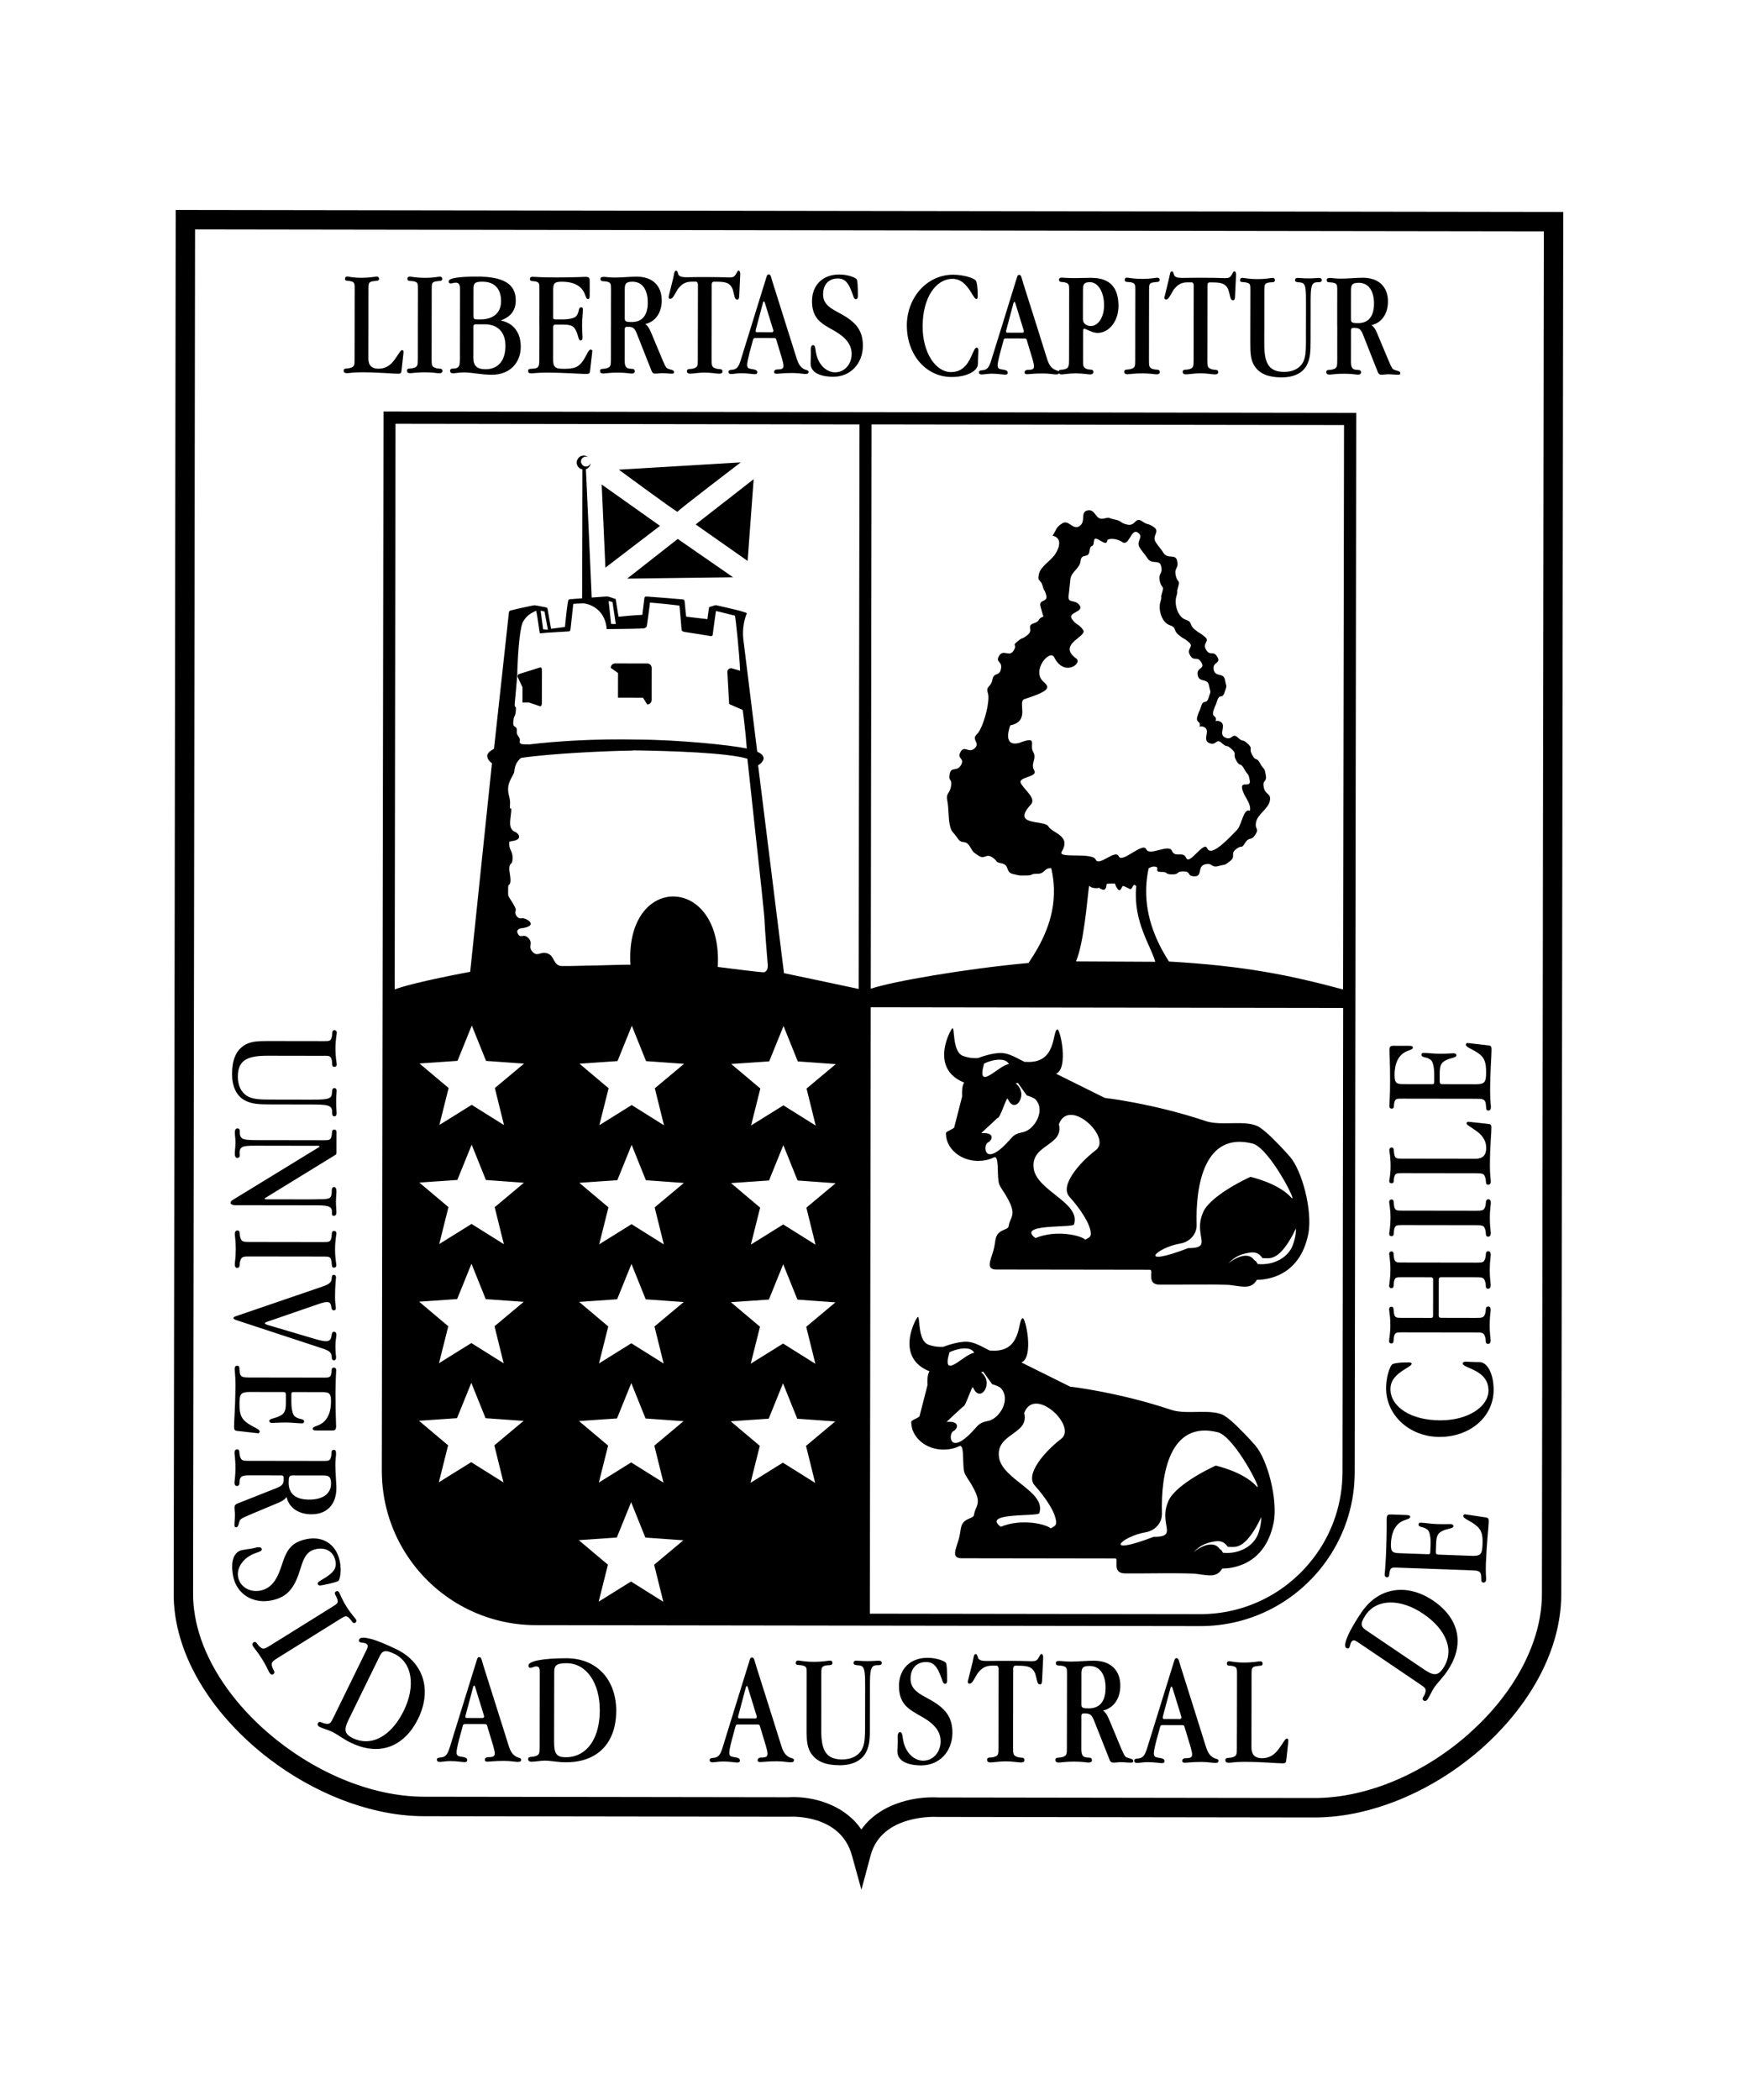 <?xml version="1.0" encoding="UTF-8"?>
<svg id="Layer_2" data-name="Layer 2" xmlns="http://www.w3.org/2000/svg" viewBox="0 0 1023 1236.05">
  <g id="Isotipos-UACh">
    <g id="Isotipo-UACh-Negro">
      <rect width="1023" height="1236.05" style="fill: none;"/>
      <path id="_Group_" data-name="&amp;lt;Group&amp;gt;" d="M512.09,124.19l-408.61-.59-.58,397.47-.57,397.46v9.32s-.03,9.31-.03,9.31c-.08,4.62,.24,9.24,.91,13.82,.67,4.57,1.69,9.11,3.03,13.59v.05c2.99,10.02,7.59,19.79,13.46,29.08,5.87,9.28,13.02,18.08,21.11,26.15v.04c11.2,11.21,24.21,21.07,38.15,28.96,13.94,7.88,28.82,13.8,43.77,17.16,4.53,1.02,9.07,1.8,13.6,2.33,4.52,.52,9.02,.8,13.48,.79l107.48,.15,107.49,.16c.41-.03,7.96-.48,16.25,2.15,8.28,2.63,17.32,8.33,20.7,20.6l2.8,10.12,2.8,10.13,2.72-10.15,2.72-10.16c3.27-12.16,12.87-17.82,21.81-20.44,8.94-2.61,17.2-2.17,17.79-2.13l110.78,.16,110.78,.16c4.45,.01,8.92-.25,13.4-.77,4.49-.52,8.99-1.28,13.48-2.28v-.02c14.79-3.31,29.46-9.21,43.17-17.06,13.71-7.85,26.46-17.67,37.43-28.84v-.05c7.9-8.06,14.89-16.84,20.66-26.1,5.76-9.26,10.29-19.01,13.3-29.03v.02c1.32-4.47,2.35-8.99,3.05-13.55,.7-4.55,1.07-9.14,1.08-13.75l.58-406.84,.59-406.84-408.61-.58Zm396.58,413.13l-.57,401.11c0,4.56-.43,9.14-1.23,13.69-.8,4.55-1.98,9.09-3.52,13.58v-.03c-3.45,10.14-8.65,20.04-15.21,29.35-6.57,9.31-14.5,18.04-23.4,25.85v.05c-12.77,11.24-27.5,20.63-43.03,27.2-15.52,6.57-31.84,10.33-47.74,10.3l-110.61-.16-110.62-.16c-5.66-.31-11.71,.18-17.6,1.54-5.89,1.37-11.62,3.6-16.63,6.76h0v.02c-2.2,1.39-4.27,2.96-6.15,4.72-1.88,1.76-3.58,3.7-5.06,5.83-1.42-2.12-3.05-4.07-4.87-5.84-1.81-1.76-3.8-3.35-5.92-4.76h0v-.02c-4.67-3.11-9.98-5.36-15.48-6.75-5.5-1.4-11.2-1.94-16.63-1.63l-107.28-.16-107.28-.15c-16.03-.01-32.57-3.82-48.35-10.44-15.79-6.63-30.81-16.08-43.83-27.37v.03c-9.1-7.87-17.22-16.65-23.93-25.98-6.71-9.33-12-19.23-15.46-29.34v-.05c-1.53-4.49-2.7-9.02-3.46-13.57-.77-4.55-1.14-9.11-1.08-13.67l.02-9.37v-9.37s.58-391.74,.58-391.74l.56-391.74,397.18,.57,397.18,.57-.58,401.11Zm-481.88-241.92l17.08-13.33-1.78,24.06-1.78,24.06-15.31-10.74-15.3-10.74,17.08-13.32Zm-11.32,33.13l16.28,11.29-31.18,.39-31.18,.39,14.89-11.67,14.89-11.68,16.28,11.29Zm-60.01-18.84l-1.09-24.47,17.17,12.17,17.17,12.17-16.08,12.3-16.08,12.29-1.09-24.46Zm43.54-8.43c0,.33-8.64-5.86-17.27-12.14-8.63-6.28-17.27-12.64-17.27-12.64l35.89-2.14,35.89-2.14s-9.31,7.1-18.62,14.28c-9.31,7.19-18.61,14.45-18.61,14.78m113.3-58.63l-286.44-.41-.5,311.74-.5,311.74c0,1.18,.02,2.34,.07,3.51,.04,1.16,.11,2.32,.19,3.47,.64,8.55,2.45,16.77,5.29,24.5,2.84,7.72,6.7,14.95,11.43,21.54,8.22,11.47,19.06,20.95,31.64,27.56,12.58,6.62,26.9,10.37,42.1,10.39l195.66,.28,195.66,.28c15.2,.02,29.52-3.69,42.11-10.27,12.59-6.58,23.45-16.03,31.71-27.49,4.74-6.56,8.63-13.78,11.49-21.49,2.87-7.72,4.71-15.93,5.38-24.5l-.03,.02c.1-1.15,.17-2.31,.21-3.47,.04-1.16,.06-2.33,.07-3.51l.45-311.74,.45-311.74-286.44-.41Zm-215.78,630.01l-19.02-11.92-19.06,11.86,5.47-21.77-17.16-14.45,22.39-1.54,8.43-20.8,8.39,20.82,22.38,1.6-17.22,14.4,5.39,21.79Zm-5.29-91.91l5.39,21.79-19.02-11.91-19.06,11.86,5.46-21.76-17.16-14.45,22.39-1.54,8.43-20.79,8.39,20.82,22.38,1.6-17.21,14.39Zm.1-70.1l5.4,21.78-19.02-11.92-19.05,11.86,5.45-21.77-17.15-14.44,22.38-1.54,8.43-20.79,8.39,20.82,22.38,1.61-17.21,14.4Zm.1-70.13l5.39,21.79-19.02-11.91-19.06,11.86,5.46-21.77-17.16-14.44,22.39-1.54,8.43-20.8,8.38,20.83,22.39,1.6-17.22,14.39Zm99.21,302.4l-19.02-11.92-19.05,11.86,5.45-21.76-17.16-14.45,22.39-1.54,8.44-20.8,8.38,20.82,22.39,1.6-17.21,14.4,5.39,21.79Zm-5.29-91.91l5.4,21.79-19.02-11.91-19.06,11.86,5.46-21.76-17.16-14.45,22.39-1.54,8.43-20.79,8.39,20.82,22.38,1.6-17.22,14.39Zm.1-70.12l5.39,21.79-19.02-11.92-19.06,11.86,5.46-21.77-17.16-14.45,22.39-1.54,8.43-20.8,8.39,20.83,22.39,1.6-17.22,14.39Zm.1-70.11l5.4,21.78-19.02-11.91-19.05,11.86,5.45-21.77-17.15-14.44,22.38-1.54,8.43-20.8,8.39,20.82,22.38,1.61-17.21,14.39Zm.1-70.12l5.39,21.79-19.02-11.92-19.06,11.86,5.47-21.76-17.16-14.45,22.39-1.54,8.43-20.8,8.38,20.82,22.39,1.6-17.22,14.4Zm11.28-112.92c-13.66-.28-27.29,13.07-25.65,40.2-.1-.15-10.12,.15-20.31,.41-10.19,.26-20.55,.5-21.34,.21-2.08-.75-2.83-2.19-3.59-3.63-.76-1.45-1.52-2.89-3.61-3.65-2.08-.74-3.51-.18-4.79,.18-1.28,.36-2.43,.5-3.97-1.09-1.55-1.59-1.4-2.83-1.25-4.08,.15-1.24,.3-2.49-1.24-4.08-1.55-1.59-2.75-1.33-3.77-1.19-1.02,.14-1.85,.15-2.67-1.91-.24-.57-.19-1.06,.08-1.48,.28-.42,.78-.77,1.46-1.05,6.27-.73,6.97-2.43,5.83-3.85-1.14-1.42-4.12-2.56-5.2-2.15-.73,.27-1.79-.23-2.54-1.1-.75-.88-1.2-2.12-.68-3.37,.37-.89-.74-2.87-1.94-4.81-1.2-1.93-2.49-3.81-2.48-4.49,0-.26-.02-.88-.03-1.63s-.02-1.62,.02-2.38l-.02,.02c.02-.41,.04-.78,.08-1.09,.04-.31,.09-.55,.16-.69,1.19-.45,1.28-2.41,1.08-4.45-.16-1.65-.5-3.32-.61-4.36-.02-.25-.04-.5-.04-.65,.04-.72,.1-1.24,.2-1.64,.19-.84,.48-1.14,.77-1.43,.43-.42,.88-.85,.99-3.07,.1-2.21-.45-3.47-1-4.73-.04-.09-.08-.18-.12-.26-.51-1.18-.99-2.41-.88-4.47,.02-.4,.23-.53,.56-.6,.19-.04,.42-.07,.68-.12,.2-.03,.41-.08,.64-.16,3.02-.37,4.02-1.5,3.95-2.64-.07-1.14-1.21-2.31-2.51-2.8-.72-.28-1.22-.71-1.63-1.21-.76-.92-1.1-2.15-1.14-3.56-.06-2.17,.43-4.7,.62-6.9,.19-2.21-.08-2.15-.34-2.09-.27,.06-.53,.12-.34-2.09,.19-2.21-.18-3.65-.54-5.1-.36-1.45-.73-2.89-.54-5.1,.19-2.22,1.06-4.1,1.89-5.67,.84-1.57,1.65-2.82,1.72-3.78,.06-1.02,.24-1.93,.47-2.74,.24-.81,.53-1.52,.86-2.14v.02c.59-1.1,1.26-1.87,1.78-2.38,.52-.51,.89-.74,.89-.74,8.44-1.28,21.08-2.32,33.33-3.05,12.25-.73,24.11-1.16,31.02-1.24,.37,0,.71-.01,1.03-.04,.32-.03,.61-.07,.89-.11,10.57,.14,24.36,.47,36.99,1.22,12.62,.75,24.08,1.9,30,3.68,0,0,.03,.26,.09,.74,.06,.48,.13,1.19,.23,2.1l7.98,73.57c.57,5.41,1.04,10.04,1.37,13.44,.33,3.4,.51,5.55,.48,5.96-.04,.53,.36,6.36,.8,12.22,.43,5.86,.9,11.76,.99,12.44,.14,1.08,.15,2.24-.14,3.2-.3,.96-.89,1.73-1.95,2.04-.48,.14-7.3-.64-14-1.46-6.7-.81-13.28-1.67-13.28-1.67,1.54-27.31-12.14-41.19-25.79-41.46m-93.44-111.69c-.25-.08-.51-.17-.3-2.37,.21-2.2,.42-4.5,.62-6.81,.2-2.3,.39-4.61,.61-6.81,.21-2.2,.24-2.9,.24-3.61,0-.71-.01-1.43,.09-3.68,.05-1.17,.16-3.74,.36-6.88,.19-3.14,.48-6.85,.88-10.28v.07c.26-2.27,.58-4.42,.95-6.18,.37-1.76,.8-3.14,1.29-3.87,.87-1.3,1.62-2.31,2.73-3.26,1.11-.95,2.56-1.83,4.82-2.87,.59,2.77,1.07,6.1,1.44,8.73,.37,2.64,.63,4.58,.78,4.6,1.39-.2,5.51-.47,9.35-.69,3.84-.23,7.4-.42,7.66-.46,.28-.06,.49-.17,.65-.32,.16-.16,.26-.36,.3-.59,.13-.99,.48-4.22,.83-7.5,.35-3.29,.7-6.62,.83-7.8,1.08-.08,2.05-.14,2.93-.18,.88-.04,1.66-.08,2.36-.12,1.39-.09,4.77,.55,7.91,2.78,3.14,2.23,6.04,6.06,6.48,12.37,.97,0,4.91-.03,9.35-.09,4.43-.07,9.35-.17,12.27-.3,.37,0,.85-.17,1.26-.43,.4-.26,.73-.61,.79-.95,.24-1.91,.63-4.67,1-7.31,.36-2.64,.69-5.14,.81-6.53,3.14,.25,7.42,.67,10.95,1.03,3.52,.37,6.29,.69,6.4,.74,.08,.05,.34,3.07,.61,6.36,.28,3.3,.56,6.89,.7,8.07,.06,.29,.28,.51,.57,.68,.29,.18,.66,.3,1.01,.39,2.14,.3,4.99,.75,7.82,1.19,2.82,.45,5.61,.91,7.6,1.26,.44,.07,.75,0,.96-.15,.21-.16,.32-.41,.35-.71,.3-2.29,.73-5.55,1.11-8.34,.38-2.79,.7-5.12,.79-5.54,1.02,.18,3.08,.69,5.26,1.25,2.18,.56,4.46,1.14,5.91,1.47,.14,.47,.37,2.15,.65,4.55,.29,2.39,.62,5.5,.94,8.85v-.02c.34,3.38,.66,7,.92,10.34,.26,3.34,.46,6.4,.54,8.69l-2.45-.7-2.45-.69c-.7-.13-1.34,.05-1.82,.43-.47,.39-.76,.98-.77,1.68l.52,9.45,.53,9.45,4.01,1.75,4,1.74s.42,3.11,.92,7.5c.51,4.39,1.1,10.06,1.46,15.17-5-1.03-15.02-2.32-26.79-3.35-11.76-1.03-25.28-1.83-37.26-1.89-13.01-.28-25.07-.03-35.86,.51-10.8,.55-20.33,1.4-28.3,2.35-.89-.13-2.28,.02-3.46-.08-1.18-.09-2.14-.44-2.13-1.56,.44-1.33-.04-2.12-.6-2.92-.56-.8-1.19-1.6-1.07-2.91,.2-2.21-.41-2.58-1.03-2.95-.62-.37-1.24-.75-1.02-2.96,.2-2.2,.47-2.7,.74-3.2,.27-.5,.54-1,.75-3.2,.21-2.21-.04-2.29-.3-2.37m14.91-56.6l1.14,.26,1.15,.26,.99,5.33,.99,5.33-1.39-.09-1.39-.1-.75-5.49-.74-5.5Zm40.05-5.69l1.14,.31,1.14,.31,.96,6.49,.96,6.49-1.37-.04-1.37-.04-.73-6.76-.74-6.76Zm121.65,519.15l-19.02-11.91-19.05,11.86,5.45-21.77-17.16-14.44,22.39-1.54,8.44-20.8,8.38,20.82,22.38,1.6-17.21,14.4,5.39,21.78Zm-5.29-91.9l5.4,21.78-19.02-11.91-19.05,11.86,5.46-21.77-17.16-14.44,22.39-1.54,8.43-20.79,8.39,20.82,22.38,1.61-17.22,14.4Zm.1-70.11l5.39,21.79-19.02-11.92-19.06,11.86,5.46-21.77-17.16-14.44,22.39-1.54,8.43-20.8,8.39,20.82,22.39,1.61-17.22,14.39Zm.1-70.12l5.4,21.79-19.02-11.91-19.05,11.86,5.45-21.77-17.15-14.44,22.38-1.54,8.43-20.8,8.39,20.82,22.38,1.61-17.21,14.39Zm31.09-327.94l-.09,63.06-.15,103.12-.15,103.12c-5.59-1.22-16.58-3.54-26.18-5.56-9.6-2.03-17.81-3.74-17.81-3.74l-7.62-61.2-7.62-61.2c.26-.11,.5-.25,.74-.41,.24-.17,.47-.35,.69-.55h0v.02c.56-.51,1.03-1.1,1.35-1.67,.33-.58,.5-1.14,.46-1.59-.11-1.27-1.05-2.18-1.96-2.79-.91-.61-1.79-.91-1.8-.95l-4.05-32.76-4.05-32.76c-.03-.19-.05-.37-.07-.57-.02-.19-.04-.39-.06-.59v.05c-.41-4.51,.13-8.2,.77-10.77,.64-2.57,1.38-4.02,1.36-4.02-.03-.26-1.19-.67-2.38-1.03-1.19-.36-2.4-.67-2.55-.73-1.76-.43-3.94-.95-6.25-1.49-2.31-.55-4.75-1.11-7.07-1.62-.74,.14-1.58,.4-2.31,.63-.73,.24-1.36,.47-1.68,.56-.14,.74-.4,2.49-.61,4.07-.21,1.58-.39,2.97-.37,2.98,.02,0-2.53-.29-5.37-.62-2.84-.32-5.97-.69-7.12-.84-.2-1.2-.37-2.85-.52-4.48-.15-1.62-.28-3.23-.41-4.33-.05-.44-.13-.76-.29-.98-.17-.22-.41-.34-.79-.37-.53-.07-5.63-.5-10.72-.9-5.09-.41-10.19-.8-10.73-.8-.23,0-.48,.03-.7,.14-.22,.12-.4,.32-.46,.67-.13,.88-.34,2.56-.56,4.44-.22,1.87-.47,3.93-.68,5.55-1.2,.02-4.32,.23-7.33,.47-3.02,.24-5.91,.51-6.67,.62-.3-1.55-.58-3.32-.86-5.13-.28-1.8-.56-3.64-.85-5.3-.54-.12-1.5-.47-2.43-.8-.93-.33-1.85-.63-2.33-.66-.39-.03-1.85,.06-3.65,.19-1.81,.13-3.95,.3-5.7,.41,0-.23-.83-18.8-1.66-37.47-.84-18.67-1.68-37.44-1.76-38.09,.49-.15,1.17-.52,1.73-1.12,.57-.61,1.02-1.46,1.07-2.58-.09,.46-.39,.99-.86,1.42-.47,.42-1.13,.73-1.95,.73-.96,0-1.69-.52-2.18-1.13-.49-.62-.74-1.34-.72-1.76,.04-1.48,.81-2.33,1.73-2.71,.91-.38,1.96-.28,2.55,.13-.43-.41-.98-.66-1.47-.81-.48-.14-.93-.18-1.17-.19-1.56,0-2.61,.74-3.27,1.63-.66,.9-.92,1.94-.89,2.53,.04,.7,.26,1.59,.78,2.34,.52,.77,1.35,1.41,2.61,1.65,.01,.96-.02,19.54-.06,38.08-.04,18.54-.09,37.03-.12,37.81-3.45,.27-5.34,.37-6.42,.46-1.08,.09-1.34,.17-1.53,.4-.4,.39-.91,4.22-1.34,8.04-.42,3.83-.77,7.63-.81,7.97-1.17,.15-2.44,.32-3.81,.5-1.37,.18-2.82,.36-4.35,.57-.02,.08-.53-2.81-1.05-5.72-.51-2.91-1.02-5.86-1.03-5.91-.04-.29-.11-.5-.3-.67-.19-.17-.49-.29-1-.39-.86-.15-1.74-.34-2.77-.54-1.02-.2-2.2-.42-3.63-.62-.21-.04-3.33,.61-6.62,1.33-3.29,.73-6.76,1.53-7.68,1.81-.01,0-.2,.1-.39,.27-.19,.17-.37,.4-.37,.69l-4.4,40.22-4.4,40.21s-.95,.43-1.92,1.13c-.97,.7-1.96,1.67-2.05,2.76-.08,.97,.3,1.91,.85,2.71,.56,.8,1.29,1.46,1.92,1.88l-6.41,61.38-6.4,61.38s-8.26,1.52-17.95,3.57c-9.69,2.05-20.81,4.65-26.52,6.79l.24-166.49,.24-166.49,136.63,.19,136.64,.2-.09,63.05Zm7.24-63.04l139.11,.2,139.11,.2-.57,332.23c-15.75-4.2-30.16-7.67-46.32-10.41-16.16-2.74-33.95-4.74-56.21-6.02-3.63-5.64-7.08-12.08-9.57-19.21-2.5-7.14-4.04-14.99-3.86-23.46v-.02c.04-1.95,.17-3.94,.41-5.97,.24-2.02,.58-4.08,1.02-6.16,.24-.18,.71-.45,1.25-.68,.54-.23,1.15-.41,1.66-.41,2.4,0,2.28,.78,2.18,1.57-.12,.79-.23,1.58,2.17,1.58,2.41,0,2.86,.36,3.31,.73,.46,.37,.91,.73,3.31,.74,2.41,0,2.86-.44,3.31-.88,.45-.43,.91-.86,3.32-.87,2.41,0,2.85,.72,3.3,1.44,.45,.72,.89,1.44,3.3,1.45,2.41,0,2.76-1.45,3.09-3.04,.32-1.6,.62-3.35,2.93-3.98,2.32-.62,3.18-.07,4.05,.48,.86,.55,1.72,1.1,4.04,.47,2.33-.63,3.03-.62,3.62-.8,.59-.18,1.08-.57,3.01-2,1.93-1.44,1.92-2.53,1.9-3.62-.02-1.1-.03-2.19,1.9-3.61,1.93-1.44,2.57-1.31,3.05-1.33,.49-.02,.82-.19,2.12-2.22,1.29-2.04,2.15-2.25,3.01-2.45,.86-.21,1.72-.42,3.02-2.45,1.28-2.03,1.17-2.68,.84-3.41-.32-.73-.86-1.55-.42-3.91,.46-2.37,2.26-4.33,4.07-6.29,1.8-1.96,3.61-3.91,4.06-6.28,.46-2.36-.23-3.2-1.15-4.03-.92-.84-2.05-1.68-2.45-4.05-.42-2.38,.08-2.98,.59-3.58,.5-.61,1.01-1.21,.61-3.58-.39-2.27-.63-2.96-1.03-3.52-.4-.56-.95-.99-1.97-2.71v-.04c-.05-.08-.1-.17-.15-.25-.05-.09-.1-.18-.15-.28-1.16-2.1-1.76-2.3-2.34-2.48-.59-.19-1.18-.37-2.34-2.48-1.17-2.11-.96-2.98-.91-3.73,.05-.75-.06-1.38-1.85-3-1.77-1.62-2.31-1.69-2.84-1.75-.53-.07-1.06-.12-2.83-1.74-1.79-1.62-2.55-1.14-3.42-.51-.87,.64-1.84,1.44-4.06,.48-2.2-.96-1.88-2.85-1.56-4.74,.31-1.89,.63-3.79-1.57-4.74-.58-.24-1.06-.34-1.49-.34-.41,0-.76,.1-1.05,.26,.53-1.96-.13-2.45-.75-3-.61-.56-1.18-1.16-.46-3.36,.73-2.29,.91-2.59,1.08-2.9,.18-.3,.36-.61,1.09-2.9,.74-2.29,1.48-2.41,2.21-2.53,.73-.12,1.46-.24,2.19-2.53,.74-2.29,1.02-2.87,.99-3.47-.03-.6-.34-1.22-.78-3.58-.42-2.38-1.88-2.74-3.35-3.1-1.46-.36-2.92-.72-3.34-3.08-.43-2.37,.72-3.21,1.66-3.97,.95-.77,1.71-1.46,.47-3.53-1.23-2.06-2.27-2.08-3.31-2.1-1.04-.02-2.08-.04-3.31-2.12-.97-1.64-.74-2.72-.33-3.63,.41-.9,1-1.63,.71-2.55v.02c-.07-.24-.2-.48-.42-.75s-.51-.56-.9-.87c-1.85-1.52-2.34-1.78-2.83-2.03-.5-.25-.99-.51-2.84-2.03-1.88-1.52-2.1-2.59-2.43-3.47-.33-.88-.76-1.58-3.04-2.37-2.28-.79-3.98-3.04-4.93-5.66-.95-2.62-1.17-5.62-.49-7.93,.68-2.32,.6-2.56,.52-2.8-.07-.23-.15-.47,.53-2.78,.68-2.31,.56-2.86,.15-3.43-.4-.57-1.1-1.15-1.57-3.52-.48-2.36-.03-3.26,.43-4.17,.46-.9,.93-1.81,.46-4.17-.47-2.36-1.81-2.55-3.36-2.66-1.55-.1-3.34-.12-4.68-2.12-1.33-2-1.79-2.56-2.26-3.12s-.94-1.12-2.29-3.12c-1.33-2-.64-3.57-.1-4.99,.53-1.41,.89-2.66-1.1-4.01-1.99-1.35-2.75-1.55-3.5-1.74-.75-.2-1.51-.4-3.5-1.74-1.99-1.35-2.92-.61-3.95,.36-1.02,.96-2.14,2.15-4.51,1.67-2.37-.48-3.08-1-3.79-1.51-.71-.51-1.41-1.03-3.78-1.5-2.35-.48-2.87-.85-3.38-.99-.52-.13-1.03-.01-3.38,.47-2.36,.47-3.47-.97-4.57-2.42-1.11-1.44-2.21-2.88-4.58-2.42-2.35,.47-2.55,2.11-2.66,3.96-.12,1.85-.14,3.92-2.16,5.27-1.99,1.34-3.57,.29-5.15-.76-1.58-1.05-3.16-2.1-5.16-.76-2,1.34-2.71,2.14-3.27,3.1-.56,.96-.96,2.09-2.31,4.08,2.87,.58,3.92,2.32,3.92,4.43,0,2.1-1.06,4.55-2.42,6.55-1.35,1.99-3.51,3.76-5.43,5.62-1.93,1.85-3.64,3.8-4.12,6.16-.49,2.37-.26,2.92,.25,3.47,.52,.54,1.33,1.07,2,3.38,.67,2.32,.85,2.49,1.02,2.65,.18,.17,.36,.34,1.03,2.64,.68,2.32-.48,2.87-1.65,3.42-1.16,.55-2.32,1.1-1.65,3.42,.67,2.31,.72,2.51,.78,2.77,.06,.26,.13,.57,.88,3.08-2,.75-2.32,1.38-2.7,2s-.81,1.25-3.02,2.01c-2.28,.78-2.24,1.72-2.1,2.85,.14,1.13,.4,2.44-1.46,3.96-1.4,1.14-2.07,1.52-2.54,1.73-.47,.2-.76,.21-1.42,.6-.22,.13-.48,.31-.81,.54-.31,.24-.7,.53-1.16,.91-1.88,1.52-1.84,1.84-1.63,2.3,.2,.46,.57,1.06-.68,3.13-1.23,2.06-2.75,1.79-4.26,1.53-1.51-.26-3.02-.53-4.26,1.53-1.24,2.06-.74,2.79-.04,3.59,.69,.8,1.59,1.67,1.14,4.04-.42,2.37-1.49,2.8-2.54,3.23-1.06,.43-2.11,.86-2.54,3.23-.45,2.37-1.46,3.23-2.19,4.07-.72,.84-1.16,1.67-.43,3.96,.74,2.29,0,7.5-1.35,12.53-1.37,5.04-3.36,9.9-5.14,11.51-1.79,1.62-1.24,2.9-.68,4.17,.56,1.27,1.12,2.54-.65,4.15-1.79,1.62-3.29,1.1-4.62,.7-1.35-.41-2.53-.68-3.69,1.41-1.12,2-.59,2.9,.03,3.73,.62,.84,1.33,1.61,.57,3.36v.03c-.05,.09-.1,.19-.15,.29-.06,.1-.12,.2-.19,.31-1.14,2.11-2.62,2.26-3.9,2.48-1.29,.22-2.39,.51-2.8,2.88-.41,2.38,0,2.97,.42,3.55,.41,.59,.83,1.18,.42,3.55-.41,2.38-1.19,3.33-1.75,4.28-.57,.95-.91,1.89-.46,4.25,.47,2.36,.59,4.71,.72,7.05,.12,2.34,.25,4.69,.71,7.05,.47,2.36,.97,3.37,1.68,4.29,.71,.91,1.64,1.74,2.97,3.75,1.32,2,2.41,2.12,3.5,2.25,1.09,.13,2.18,.25,3.5,2.26,.68,1.02,1.08,1.7,1.38,2.2,.29,.5,.48,.82,.72,1.1,.22,.27,.47,.5,.93,.84,.46,.34,1.1,.78,2.07,1.46,1.98,1.38,3.12,.99,4.24,.59,1.13-.39,2.25-.78,4.22,.6,1.97,1.38,2.18,1.99,2.48,2.38,.3,.4,.69,.58,3.02,1.11,2.34,.53,2.83,1.83,3.32,3.13,.49,1.3,.97,2.6,3.32,3.14,1.18,.26,1.94,.45,2.5,.57,.55,.13,.9,.2,1.25,.24,.38,.03,.74,.03,1.31,.03,.57,0,1.35-.02,2.54-.02,2.42,0,2.88-.25,3.33-.5,.46-.25,.9-.5,3.31-.49,2.39,0,3.29-.84,4.15-1.67,.87-.84,1.72-1.67,4.03-1.68,.51,2.12,.88,4.22,1.14,6.27,.26,2.05,.41,4.05,.46,6v.05c.22,8.79-1.59,16.82-4.43,24.08-2.83,7.27-6.69,13.75-10.55,19.46-18.43,1.68-38.46,4.39-55.48,7.22-17.02,2.83-31.03,5.78-37.42,7.95l.48-332.2Zm111.13,242.06c-2.38-1.99-5.79-3.29-7.01-5.37-1.22-2.07-6.79-2.04-10.57-3.12-3.77-1.08-5.75-3.28,.25-9.81,1.62-1.78,.78-3.82-.78-5.93-1.55-2.11-3.81-4.3-5.03-6.37-1.21-2.08,1.34-2.97,3.89-3.87,2.55-.9,5.1-1.8,3.87-3.88-.41-.69-.63-1.35-.72-1.98-.09-.63-.06-1.23,.04-1.82v.02c.17-1.17,.59-2.28,.76-3.44,.17-1.17,.09-2.38-.72-3.76-1.21-2.08-.37-4.5-.69-5.83-.3-1.34-1.77-1.6-7.59,.64-5.17,1.29-6.46-1.3-6.46-4.21,0-2.91,1.3-6.14,1.3-6.14,6.14-1.28,7.09-4.79,7.08-8.16,0-3.37-.97-6.6,1.32-7.33,8.09-2.58,11.72-4.35,12.9-5.88,1.18-1.54-.12-2.83-1.89-4.45-3.54-3.23-2.57-8.08-.38-11.47,2.19-3.39,5.58-5.33,6.86-2.74,2.93,5.87,7.14,6.74,10.13,5.79,2.99-.95,4.76-3.71,2.82-5.12-3.46-2.5-4.27-4.65-3.75-6.54,.51-1.89,2.33-3.52,4.11-4.99v.02c1.22-1,2.42-1.93,3.18-2.8,.76-.87,1.07-1.69,.52-2.48-1.38-1.98-2.34-2.61-3.31-3.24-.96-.63-1.92-1.27-3.3-3.23-1.4-1.97,.42-3,2.26-4.02,1.83-1.03,3.67-2.05,2.28-4.02-1.4-1.97-3.16-2.16-4.5-2.45-1.34-.3-2.26-.7-1.99-3.1,.28-2.38,.4-3.61,.53-4.84,.12-1.23,.24-2.47,.5-4.86,.28-2.39,1.65-3.94,3.02-5.48,1.37-1.54,2.75-3.09,3.02-5.48,.27-2.39,1.45-2.65,2.63-2.9,1.17-.26,2.35-.51,2.63-2.91,.27-2.39,.84-2.64,1.38-2.88,.54-.24,1.06-.5,1.23-2.9,.15-2.4,2.02-1.3,3.89-.2,1.87,1.1,3.75,2.2,3.92-.2,.04-.53,1.27-.96,2.99-.92,1.72,.04,3.94,.56,5.93,1.91,1.99,1.35,3.27-.74,4.55-2.82,1.28-2.09,2.54-4.17,4.52-2.82,2.01,1.34,1.64,2.6,1.11,4.01-.53,1.41-1.23,2.99,.12,4.99,1.33,2,1.79,2.56,2.27,3.12,.47,.57,.94,1.13,2.29,3.13,1.35,2,3.13,2.02,4.68,2.12,1.56,.1,2.89,.3,3.36,2.66,.47,2.36,0,3.26-.46,4.18-.46,.9-.93,1.81-.46,4.17,.47,2.36,1.17,2.93,1.59,3.51,.42,.57,.54,1.12-.14,3.42-.68,2.31-.6,2.55-.53,2.79,.08,.24,.15,.48-.53,2.79-.68,2.31-.46,5.31,.49,7.93,.96,2.63,2.65,4.87,4.94,5.66,2.26,.79,2.69,1.49,3.02,2.37,.32,.88,.55,1.95,2.41,3.47,1.35,1.1,1.99,1.54,2.42,1.79,.43,.25,.66,.31,1.2,.65v.03c.22,.14,.48,.32,.82,.57,.34,.26,.75,.59,1.27,1.02,1.85,1.52,1.48,2.44,.93,3.5-.53,1.06-1.24,2.25-.03,4.32,1.24,2.06,2.28,2.09,3.34,2.1,1.05,.02,2.1,.04,3.32,2.1,1.23,2.07,.48,2.76-.48,3.53-.95,.76-2.1,1.6-1.66,3.97,.41,2.37,1.87,2.73,3.32,3.09,1.46,.36,2.92,.73,3.36,3.09,.43,2.37,.75,2.98,.78,3.58,.02,.6-.25,1.18-.99,3.47-.73,2.29-1.46,2.41-2.2,2.53-.73,.12-1.46,.24-2.21,2.53-.75,2.29-.93,2.59-1.1,2.9-.18,.31-.35,.61-1.08,2.9-.71,2.21-.15,2.81,.45,3.36,.62,.55,1.27,1.03,.76,2.99,.29-.16,.63-.26,1.05-.26,.42,0,.9,.09,1.46,.33,2.21,.96,1.9,2.85,1.58,4.74-.31,1.89-.63,3.79,1.58,4.74,2.22,.96,3.19,.15,4.06-.48,.86-.63,1.61-1.11,3.38,.51,1.79,1.62,2.33,1.68,2.87,1.74,.54,.07,1.07,.13,2.84,1.74,1.79,1.62,1.9,2.25,1.85,3-.05,.75-.25,1.62,.91,3.73,.44,.79,.79,1.31,1.1,1.66,.31,.35,.56,.54,.8,.65h0c.39,.2,.72,.2,1.13,.49,.41,.29,.91,.85,1.63,2.16,1.16,2.11,1.79,2.63,2.22,3.2,.44,.58,.69,1.23,1.11,3.6,.4,2.37-.92,2.38-2.25,2.39-1.32,0-2.65,.01-2.23,2.39,.41,2.38,1.78,4.49,2.94,6.59,1.16,2.11,2.1,4.22,1.64,6.58-1.88-1.02-3.07,1.02-4.13,3.66-1.06,2.65-1.97,5.9-3.29,7.32-4.54,4.83-8.51,8.68-11.59,10.76-3.07,2.09-5.26,2.41-6.22,.2-.96-2.21-3.56,.35-6.15,2.9-2.59,2.55-5.18,5.11-6.13,2.9-.97-2.21-2.6-2.16-4.22-2.11-1.62,.05-3.23,.1-4.19-2.11-.96-2.2-4.28-1.34-7.59-.48-3.32,.85-6.63,1.71-7.59-.5-.96-2.21-4.52-.06-8.09,2.09-3.56,2.15-7.12,4.3-8.09,2.09-.95-2.21-3.87-.63-6.79,.95-2.92,1.58-5.84,3.16-6.8,.96-.96-2.21-6.59-2.31-11.66-2.38-5.08-.07-9.6-.1-8.35-2.16,2.92-4.85,1.57-7.53-.81-9.52m14.38,51.24c1.18-8.41,1.89-16.34,2.33-19.83v.02c.08-.59,.15-1.05,.21-1.36,.06-.31,.1-.48,.16-.5,.17,0,.42,.43,1.18,.8,.76,.37,2.01,.7,4.2,.49-.07-.3,.07-.29,.35-.14,.28,.15,.69,.44,1.17,.7v-.03c.4,.23,.85,.42,1.28,.47,.43,.04,.86-.06,1.22-.43h0c.2-.26,.39-.61,.53-1.11,.14-.5,.25-1.13,.28-1.93,1.22-.15,2.44-.21,3.37-.22,.92-.02,1.54,.02,1.54,.04,.02,.07,.18,.62,.47,1.28,.29,.66,.69,1.44,1.18,1.95v.06c.1,.13,.22,.24,.34,.34,.13,.09,.25,.17,.37,.22,.24,.11,.45,.08,.64-.04,.19-.12,.37-.32,.54-.57v.02c.24-.37,.45-.84,.64-1.21,.2-.37,.37-.64,.54-.64,.28,0,1.03,.31,1.87,.7,.84,.39,1.74,.84,2.29,1.13h.26s.25-.02,.25-.02c.71-.45,.99-1.38,1.35-1.95,.36-.57,.8-.78,1.83,.24-.04,.29-.06,.57-.08,.86-.03,.29-.06,.58-.09,.88v-.03c-.64,9.88,1.54,18.26,4.22,25.34,2.67,7.07,5.83,12.84,7.14,17.48l-23.34-.12-23.35-.12c2.3-5.45,3.93-14.35,5.1-22.76m151.77,326.94c-.05,1.16-.13,2.31-.23,3.46-.72,8.71-2.78,17.04-5.97,24.77-3.19,7.74-7.51,14.89-12.76,21.24-7.69,9.37-17.36,17.04-28.37,22.35-11.01,5.31-23.35,8.28-36.39,8.26l-194.57-.28,.51-356.96,278.24,.4-.37,273.25c0,1.17-.03,2.34-.09,3.5m-21.79-168.4c-2.11-8.58-5.44-16.53-9.07-20.77,0,0-1.12-1.29-2.86-3.18-1.73-1.9-4.1-4.39-6.56-6.8v-.04c-1.52-1.51-3.09-3-4.58-4.29-1.49-1.29-2.91-2.39-4.1-3.14-3.75-2.3-9.3-2.39-15.07-2.31-5.77,.08-11.77,.35-16.44-1.22-15.48-5.21-30.35-8.62-41.36-10.74-11-2.12-18.14-2.93-18.14-2.93l-14.32-7.11-14.33-7.11c3.74-1.52,4.35-8.17,3.83-14.37-.54-6.2-2.23-11.95-3.11-11.7-1.57,.47-1.58,5.61-3.53,10.45-1.95,4.83-5.83,9.36-15.16,8.61-.3,.4-2.23-.79-4.83-2.13-2.6-1.34-5.87-2.83-8.86-3.03-2.97-.2-6.54,.54-9.37,1.33-2.82,.79-4.9,1.63-4.9,1.63-.93,.04-2.1,.09-3.54-.05-1.45-.14-3.17-.47-5.21-1.18-3.52-1.23-4.67-5.94-5.2-10-.53-4.05-.44-7.43-1.47-5.99-1.15,1.6-4.21,7.57-4.54,14.12-.34,6.54,2.05,13.66,11.76,17.51,0,0-.2,.29-.44,.84-.24,.55-.51,1.36-.64,2.4-.14,1.04-.17,2.28-.16,3.26,.01,.97,.04,1.7,.04,1.7l-2.32,9.07-2.33,9.07c-.12,.51-1.35,1.1-2.54,1.7-1.2,.59-2.37,1.19-2.37,1.71,0,.64,.04,1.26,.12,1.88,.08,.61,.2,1.21,.35,1.79v.03c.97,3.62,3.35,6.78,6.6,9.04,3.26,2.26,7.4,3.61,11.91,3.62,1.57,0,3.12-.15,4.6-.45,1.48-.3,2.9-.76,4.19-1.37l.06-.02,.05-.03c1.79-1.11,2.34,.92,2.56,3.95,.23,3.04,.11,7.08,.56,10.02,.25,1.69,.95,2.94,1.99,4.55,1.04,1.61,2.41,3.57,4.01,6.69,1.6,3.1,2.2,5.22,2.22,6.94,.03,1.72-.52,3.04-1.19,4.56-.98,2.19-.92,3.2-1.15,3.89s-.73,1.05-2.85,1.92c-.68,.28-1.26,.57-1.76,.89-.5,.31-.91,.65-1.25,1.01v-.02c-1.13,1.14-1.56,2.49-1.86,4.13-.3,1.65-.48,3.59-1.13,5.92-.81,2.87-2,5.71-2.19,7.84-.19,2.12,.62,3.53,3.8,3.54l45.28,.06,45.27,.07c1.18,0,.58,2.2,.7,4.39,.13,2.19,.96,4.38,5.04,4.39,7.93,.04,14.53-.04,20.94-.08,6.4-.04,12.6-.03,19.74,.2,4.19,.47,7.46,1.17,10.12,1.03,2.66-.14,4.71-1.13,6.45-4.03,2.01,.01,8.21-.19,14.57-3.61,6.36-3.42,12.9-10.06,15.59-22.92,.04-.1,.06-.2,.08-.31,.02-.1,.03-.22,.06-.35v.07c1.24-6.73,.35-15.94-1.76-24.52m-189.24-75.61c1.37-.78,4.44-1.9,7.47-2.23,3.02-.33,6,.14,7.2,2.52-2.69,.04-7.59,4.33-11.2,6.43-3.61,2.1-5.93,2.01-3.47-6.72m23.1,40.31c-1.52,.32-2.79,.62-3.92,1.13-1.14,.51-2.15,1.23-3.15,2.41-.12,.14-.24,.27-.36,.4-.12,.13-.24,.26-.36,.39v.02c-7.72,8.76-11.76,9.6-13.48,8.05-1.71-1.55-1.11-5.5,.46-6.31,.39-.19,.75-.45,1.06-.75,.31-.3,.57-.64,.77-1.02v.02c.5-.92,.52-1.96-.31-2.72-.84-.75-2.53-1.22-5.49-1.01l4.82-4.49,4.83-4.48c.73,.28,2.05-2.92,3.29-6,1.23-3.09,2.36-6.05,2.68-5.31,2.07,4.99,5.26,4.3,6.91,1.59,1.66-2.71,1.81-7.45-2.2-10.54l.64-.15,.64-.17c.64,.97,2.03,2.91,3.24,4.58,1.22,1.67,2.26,3.08,2.22,2.99-.09-.23,1.01,.12,2.2,.61,1.19,.5,2.45,1.13,2.67,1.49,3.15,3.38,2.93,7.87,1.14,11.67-1.79,3.8-5.16,6.93-8.31,7.61m44.64,7.95c-.35,1.08-1.02,2.04-2.09,2.8-4.84,3.72-10.12,8.92-13.48,14-3.36,5.08-4.79,10.03-1.94,13.23,3.1,3.47,6.2,7.43,8.55,11.24,2.36,3.81,3.96,7.48,4.1,10.36v.4c0,.96-.41,1.56-1.02,2.03-.61,.47-1.41,.82-2.23,1.3-1.06-1.15-5.26-2.69-10.77-3.28-5.5-.6-12.3-.26-18.58,2.34-.78-.57-1.35-1.09-1.74-1.56-.4-.47-.62-.9-.68-1.28v-.03c-.45-2.55,5.66-3.38,11.98-3.8,6.31-.42,12.81-.42,13.12-1.34,2.14-6.41-3.34-11.32-9.58-16.3-6.25-4.99-13.25-10.04-14.17-16.74-.63-4.82,1.24-7.87,3.86-10.3,2.63-2.44,6.02-4.27,8.4-6.65v.05c1.12-1.11,2.03-2.33,2.52-3.8,.51-1.47,.6-3.18,.1-5.24,2.37-6.46,7.82-6.56,12.92-3.86,5.09,2.7,9.85,8.18,10.83,12.9,.27,1.26,.26,2.47-.08,3.54m61.29,39.15c-1.14,2.54-1.64,4.86-1.81,6.96-.15,2.1,.03,3.97,.26,5.61v.02c.42,2.83,1.02,4.98,.31,6.42-.71,1.44-2.72,2.17-7.52,2.16-15.41,5.9-20.19,5.82-19.29,3.97,.9-1.85,7.47-5.49,14.79-6.7,1.44-.24,3.05-.85,4.52-1.82,1.46-.97,2.8-2.32,3.7-4.06v.04c.4-.75,.7-1.56,.91-2.44,.21-.89,.31-1.84,.28-2.87-.34-11.5,.79-25.2,5.55-35.13,4.76-9.93,13.14-16.1,27.32-12.56,5.02,1.25,11.83,10.4,16.84,18.64,5.01,8.24,8.22,15.57,6.04,13.19-4.02-4.4-10.01-7.42-14.99-9.36-4.99-1.94-8.97-2.79-8.97-2.85s-5.84,2.56-12.25,6.49c-6.41,3.92-13.4,9.15-15.7,14.28m54.48,12.65v-.07c-.1,.95-.29,2.09-.61,3.4-.32,1.31-.78,2.78-1.43,4.38-1.88,3.93-5.06,6.68-8.71,8.34-3.66,1.67-7.8,2.25-11.62,1.84-.21-.33-.39-.62-.53-.86s-.25-.46-.32-.63c-.56-.25-.89-.55-1.18-.88-.29-.33-.56-.69-.97-1.07-2.62-2.3-6.25-1.49-9.24-.1-2.98,1.38-5.31,3.33-5.31,3.33,2.06-1.97,3.77-3.32,5.64-4.31,1.87-.99,3.9-1.6,6.65-2.09,2.49-.45,4.11-.17,5.31,.47,1.21,.64,1.99,1.65,2.8,2.67,1.49-.02,3.04,.26,4.82-.08,1.78-.34,3.79-1.3,6.21-3.78,1.5-1.55,2.92-3.46,4.15-5.35,1.23-1.89,2.27-3.75,3.03-5.2v-.06c.46-.89,.82-1.63,1.07-2.16,.25-.53,.39-.83,.39-.83,.02,0,.04,.28,.03,.79,0,.52-.05,1.28-.17,2.25m-14.69,145.48c-2.11-8.58-5.44-16.53-9.07-20.77,0,0-1.12-1.29-2.86-3.18-1.73-1.9-4.1-4.39-6.56-6.8v-.04c-1.52-1.51-3.09-3-4.58-4.29-1.49-1.29-2.91-2.39-4.1-3.14-3.75-2.3-9.3-2.39-15.07-2.31-5.77,.08-11.77,.35-16.44-1.22-15.48-5.21-30.35-8.62-41.36-10.74-11-2.12-18.14-2.93-18.14-2.93l-14.32-7.11-14.33-7.11c3.74-1.52,4.35-8.17,3.83-14.37-.54-6.2-2.23-11.95-3.11-11.7-1.57,.47-1.58,5.61-3.53,10.45-1.95,4.83-5.83,9.36-15.16,8.61-.3,.4-2.23-.79-4.83-2.13-2.6-1.34-5.87-2.83-8.86-3.03-2.97-.2-6.54,.54-9.37,1.33-2.82,.79-4.9,1.63-4.9,1.63-.93,.04-2.1,.09-3.54-.05-1.45-.14-3.17-.47-5.21-1.18-3.52-1.23-4.67-5.94-5.2-10-.53-4.05-.44-7.43-1.47-5.99-1.15,1.6-4.21,7.57-4.54,14.12-.34,6.54,2.05,13.66,11.76,17.51,0,0-.2,.29-.44,.84-.24,.55-.51,1.37-.64,2.41-.14,1.04-.17,2.27-.16,3.25,.01,.98,.04,1.7,.04,1.7l-2.32,9.07-2.33,9.07c-.12,.51-1.35,1.1-2.54,1.69-1.2,.59-2.37,1.19-2.37,1.72,0,.64,.04,1.26,.12,1.88,.08,.61,.2,1.21,.35,1.79v.03c.97,3.62,3.35,6.78,6.6,9.04,3.26,2.26,7.4,3.61,11.91,3.62,1.57,0,3.12-.15,4.6-.45,1.48-.3,2.9-.76,4.19-1.36l.06-.03,.05-.02c1.79-1.11,2.34,.92,2.56,3.95,.23,3.04,.11,7.08,.56,10.01,.25,1.7,.95,2.94,1.99,4.55,1.04,1.61,2.41,3.57,4.01,6.69,1.6,3.1,2.2,5.22,2.22,6.94,.03,1.72-.52,3.04-1.19,4.55-.98,2.19-.92,3.21-1.15,3.9s-.73,1.05-2.85,1.92c-.68,.28-1.26,.57-1.76,.89-.5,.31-.91,.65-1.25,1v-.02c-1.13,1.14-1.56,2.49-1.86,4.13-.3,1.65-.48,3.59-1.13,5.92-.81,2.87-2,5.71-2.19,7.84-.19,2.12,.62,3.53,3.8,3.54l45.28,.06,45.27,.07c1.18,0,.58,2.2,.7,4.39,.13,2.19,.96,4.38,5.04,4.39,7.93,.05,14.53-.03,20.94-.07,6.4-.04,12.6-.03,19.74,.2,4.19,.47,7.46,1.18,10.12,1.03,2.66-.14,4.71-1.13,6.45-4.03,2.01,.01,8.21-.19,14.57-3.61,6.36-3.42,12.9-10.06,15.59-22.92,.04-.1,.06-.2,.08-.31,.02-.1,.03-.22,.06-.35v.07c1.24-6.73,.35-15.94-1.76-24.52m-189.24-75.61c1.37-.78,4.44-1.9,7.47-2.23,3.02-.33,6,.14,7.2,2.52-2.69,.04-7.59,4.33-11.2,6.43-3.61,2.1-5.93,2.01-3.47-6.72m23.1,40.31c-1.52,.32-2.79,.62-3.92,1.13-1.14,.51-2.15,1.23-3.15,2.41-.12,.13-.24,.27-.36,.4-.12,.13-.24,.26-.36,.39v.02c-7.72,8.76-11.76,9.6-13.48,8.05-1.71-1.55-1.11-5.5,.46-6.31,.39-.19,.75-.45,1.06-.75s.57-.64,.77-1.02v.02c.5-.92,.52-1.96-.31-2.72-.84-.75-2.53-1.23-5.49-1.01l4.82-4.49,4.83-4.48c.73,.28,2.05-2.92,3.29-6,1.23-3.09,2.36-6.05,2.67-5.31,2.08,4.99,5.26,4.3,6.91,1.59,1.66-2.71,1.81-7.45-2.2-10.54l.64-.15,.64-.17c.64,.97,2.03,2.91,3.24,4.57,1.22,1.68,2.26,3.08,2.22,2.99-.09-.23,1.01,.12,2.2,.61,1.19,.5,2.45,1.13,2.67,1.49,3.15,3.38,2.93,7.87,1.14,11.67-1.79,3.8-5.16,6.93-8.31,7.61m44.64,7.95c-.35,1.08-1.02,2.04-2.09,2.8-4.84,3.72-10.12,8.92-13.48,14-3.36,5.08-4.79,10.03-1.94,13.23,3.1,3.47,6.2,7.43,8.55,11.24,2.36,3.81,3.96,7.48,4.1,10.36v.4c0,.96-.41,1.56-1.02,2.03-.61,.47-1.41,.82-2.23,1.3-1.06-1.15-5.26-2.69-10.77-3.28-5.5-.6-12.3-.26-18.58,2.34-.78-.57-1.35-1.09-1.74-1.56-.4-.47-.62-.9-.68-1.28v-.03c-.45-2.55,5.66-3.38,11.98-3.8,6.31-.42,12.81-.42,13.12-1.34,2.14-6.41-3.34-11.32-9.58-16.3-6.25-4.99-13.25-10.04-14.17-16.74-.63-4.82,1.24-7.87,3.86-10.3,2.63-2.44,6.02-4.27,8.4-6.65v.06c1.12-1.11,2.03-2.33,2.52-3.8,.51-1.47,.6-3.18,.09-5.24,2.38-6.46,7.82-6.56,12.92-3.86,5.09,2.7,9.85,8.18,10.83,12.9,.27,1.25,.26,2.46-.08,3.54m61.29,39.15c-1.14,2.54-1.64,4.86-1.81,6.96-.15,2.1,.03,3.97,.26,5.61v.02c.42,2.83,1.02,4.98,.31,6.42-.71,1.44-2.72,2.17-7.52,2.16-15.41,5.9-20.19,5.82-19.29,3.97,.9-1.85,7.47-5.49,14.79-6.7,1.44-.24,3.05-.85,4.52-1.82,1.47-.98,2.81-2.32,3.7-4.06v.03c.4-.74,.7-1.55,.91-2.43,.21-.89,.31-1.84,.28-2.87-.34-11.5,.79-25.2,5.55-35.13,4.76-9.93,13.14-16.1,27.32-12.56,5.02,1.25,11.83,10.4,16.84,18.64,5.01,8.24,8.22,15.58,6.04,13.2-4.02-4.4-10.01-7.42-14.99-9.36-4.99-1.94-8.97-2.79-8.97-2.85s-5.84,2.56-12.25,6.48c-6.41,3.92-13.4,9.15-15.7,14.29m54.48,12.65v-.07c-.1,.95-.29,2.09-.61,3.4-.32,1.31-.78,2.78-1.43,4.38-1.88,3.93-5.06,6.68-8.71,8.34-3.66,1.67-7.8,2.25-11.62,1.84-.21-.33-.39-.62-.53-.86-.14-.25-.25-.46-.32-.63-.56-.25-.89-.55-1.18-.88-.29-.33-.56-.69-.97-1.07-2.62-2.3-6.25-1.49-9.24-.1-2.98,1.38-5.31,3.33-5.31,3.33,2.06-1.97,3.77-3.33,5.64-4.31,1.87-.99,3.9-1.6,6.65-2.1,2.49-.44,4.11-.17,5.31,.47,1.21,.64,1.99,1.65,2.8,2.67,1.49-.02,3.04,.26,4.82-.08,1.78-.34,3.79-1.3,6.21-3.78,1.5-1.55,2.92-3.46,4.15-5.35,1.23-1.89,2.27-3.75,3.03-5.2v-.06c.46-.89,.82-1.63,1.07-2.16,.25-.53,.39-.83,.39-.83,.02,0,.04,.28,.03,.79,0,.52-.05,1.28-.17,2.25M362.24,390.54l9.49,.02h9.49c.71,.01,1.35,.3,1.82,.77,.47,.47,.75,1.11,.75,1.82l-.02,9.49v9.49c-.02,.7-.3,1.34-.77,1.81-.46,.46-1.11,.75-1.82,.75l-1.24-1.98-1.25-1.98-7.36-.02-7.36-.02v-7.25s.02-7.25,.02-7.25l-2.15-1.53-2.15-1.54c0-.71,.29-1.35,.75-1.82,.46-.46,1.1-.75,1.8-.75m-44.08,25.24l-3.34-1.14-3.35-1.14h-1.88s-1.87,0-1.87,0v-4.44s.01-4.44,.01-4.44l-1.46-3.15-1.47-3.15c0-.4,.12-.77,.29-1.06,.18-.29,.42-.48,.69-.51l6.21-1.94,6.2-1.95c.28-.03,.52,.1,.69,.34,.18,.24,.29,.59,.29,1l-.02,10.01-.02,10.01c0,.41-.11,.78-.29,1.07-.18,.29-.42,.48-.7,.52m103.41-198.91c1.03,.36,2.02,.32,2.75,.43,.73,.12,1.21,.39,1.21,1.38,0,.36-.17,.68-.47,.91-.32,.23-.79,.36-1.43,.36-.95,0-2.15-.17-3.57-.33-1.44-.16-3.1-.32-5-.33-1.85,0-3.52,.16-4.96,.32-1.45,.16-2.66,.32-3.61,.32-.63,0-1.11-.14-1.43-.39-.31-.25-.47-.61-.47-1.07,0-.91,.5-1.15,1.24-1.25,.74-.1,1.73-.05,2.73-.37,1.18-.36,1.78-.75,2.1-1.52,.31-.78,.34-1.95,.34-3.88v-9.92s.03-9.91,.03-9.91l.02-12.06,.02-12.06c0-.36-.12-.8-.31-1.13-.2-.34-.5-.59-.85-.59h-2.54c-1.85,0-3.32,.36-4.61,1.08-1.28,.72-2.4,1.81-3.53,3.25-1.08,1.8-1.83,3.24-2.48,4.23-.65,.99-1.22,1.53-1.93,1.53-.32,0-.57-.02-.74-.19-.17-.17-.26-.48-.26-1.06,0-.05,.05-.26,.12-.53,.07-.29,.16-.64,.24-1.01l1.14-4.6,1.14-4.61c.31-1.35,.47-2.5,.69-3.31,.23-.81,.53-1.28,1.12-1.28,.53,0,.78,.74,1.02,1.5,.24,.75,.49,1.52,1.03,1.57,.31,.31,.84,.52,1.55,.64,.71,.13,1.61,.18,2.69,.18,.86,0,1.83-.02,2.92-.05,1.08-.02,2.28-.04,3.59-.04h5.55s5.55,.02,5.55,.02c1.49,0,2.82,.05,3.99,.1,1.17,.04,2.18,.09,3.04,.1,.68,0,1.27-.02,1.75-.09,.48-.07,.87-.18,1.14-.36,.81-.5,1.31-1.4,1.72-2.17,.41-.78,.72-1.43,1.18-1.43,.36,0,.61,.28,.76,.61,.15,.34,.22,.74,.22,1.01v.98l-.28,5.96-.28,5.96c-.04,1-.14,1.63-.32,2.01-.19,.39-.48,.52-.93,.52-.82,0-1.21-.64-1.52-1.71-.31-1.07-.56-2.59-1.1-4.35-.81-1.94-1.87-3.05-3.41-3.68-1.55-.62-3.58-.76-6.34-.77h-1.44c-.36,0-.66,.2-.86,.48-.2,.28-.32,.64-.32,.97l-.02,12.2v12.2s-.03,9.91-.03,9.91v9.92c-.02,1.89,0,3.04,.32,3.82,.32,.78,.93,1.18,2.1,1.59m-184.69-10.81c.18,0,.38,.11,.54,.25,.16,.15,.27,.32,.27,.46,0,.06,0,.24-.01,.52-.01,.28-.04,.66-.09,1.11l-.46,4.24-.46,4.24c-.04,.41-.09,.72-.13,.97-.03,.25-.06,.43-.06,.57,0,.5-.17,.88-.46,1.14-.31,.26-.75,.39-1.34,.39-1.89,0-4.67-.21-8.3-.41-3.64-.21-8.13-.42-13.46-.43-2.34,0-4.22,.13-5.64,.26-1.42,.13-2.39,.27-2.93,.26-.63,0-1.11-.14-1.43-.39-.32-.25-.48-.61-.48-1.07,0-.85,.46-1.12,1.12-1.24,.67-.11,1.55-.07,2.42-.3,1.44-.35,2.16-.75,2.53-1.56,.36-.8,.36-2,.36-3.93l.02-9.92,.02-9.91v-10.75s.03-10.75,.03-10.75c0-1.36-.02-2.27-.26-2.9-.24-.63-.69-1-1.54-1.27-1.08-.36-2.05-.32-2.76-.41-.7-.09-1.13-.31-1.13-1.22,0-.36,.11-.68,.32-.91,.2-.23,.5-.36,.86-.36,.45,0,1.3,.18,2.66,.37,1.35,.18,3.21,.37,5.64,.37,2.7,0,4.78-.18,6.29-.36,1.51-.18,2.45-.36,2.91-.36,.41,0,.75,.14,1,.36,.24,.23,.37,.54,.37,.9,0,.81-.41,1.08-1.1,1.21-.69,.13-1.67,.1-2.79,.33-1.12,.21-1.71,.56-2.01,1.2-.31,.64-.34,1.59-.34,3.04l-.02,10.75v10.75s-.02,9.91-.02,9.91l-.02,9.92c0,1.93,.51,3.4,1.5,4.39,1,.99,2.46,1.49,4.35,1.49,1.95,0,3.64-.4,5.17-1.22,1.52-.82,2.87-2.06,4.14-3.73,1.35-1.8,2.28-3.31,2.99-4.36,.72-1.06,1.22-1.67,1.72-1.67m19.8,10.58c1.04,.32,2.03,.28,2.77,.4,.73,.13,1.21,.41,1.21,1.41,0,.36-.16,.68-.47,.91-.32,.23-.79,.36-1.43,.36-.54,0-1.51-.14-2.93-.28-1.42-.14-3.3-.28-5.64-.28-2.34,0-4.22,.13-5.65,.26-1.43,.13-2.39,.27-2.93,.26-.63,0-1.1-.14-1.41-.39-.32-.25-.48-.61-.48-1.07,0-.86,.45-1.13,1.12-1.24,.67-.12,1.55-.07,2.41-.3,1.44-.35,2.16-.75,2.53-1.56,.36-.8,.36-2,.36-3.93l.02-9.92v-9.91s.03-10.75,.03-10.75l.02-10.75c0-1.45-.04-2.35-.31-2.96-.27-.61-.77-.93-1.67-1.2-1.17-.31-2.23-.27-3-.37-.77-.1-1.24-.35-1.24-1.25,0-.36,.12-.68,.34-.91s.57-.36,1.01-.36,1.39,.18,2.87,.37c1.48,.18,3.49,.36,6.07,.37,2.57,0,4.55-.18,6.02-.35,1.46-.18,2.41-.36,2.9-.36,.41,0,.75,.13,.99,.36,.24,.23,.37,.54,.37,.91,0,.81-.41,1.08-1.1,1.21-.69,.13-1.66,.1-2.78,.33-1.13,.21-1.72,.55-2.03,1.2-.31,.64-.33,1.59-.33,3.04l-.02,10.75-.02,10.75v9.91s-.02,9.92-.02,9.92c0,1.89,.02,3.06,.32,3.85,.32,.79,.92,1.19,2.1,1.56m216.26,.23c-1.17-.77-1.95-1.77-2.6-3.09-.65-1.32-1.17-2.97-1.8-5.05l-2.69-8.51-2.7-8.51-4.08-12.97-4.09-12.97c-.4-1.26-.63-2.32-.91-3.07-.29-.75-.63-1.18-1.27-1.18-.48,0-.75,.2-.96,.58-.2,.37-.34,.91-.56,1.59l-4.34,14-4.34,14-2.87,9.28-2.87,9.27c-.5,1.62-.91,3-1.39,4.12-.49,1.11-1.05,1.97-1.87,2.55-.9,.67-2.03,.72-2.93,.83-.9,.12-1.58,.29-1.58,1.24,0,.36,.13,.66,.4,.87,.27,.2,.68,.32,1.22,.32,.63,0,1.46-.11,2.47-.23,1-.11,2.17-.23,3.48-.23,1.94,0,3.59,.14,4.91,.28,1.32,.14,2.31,.28,2.95,.28,.48,0,.88-.07,1.14-.24,.26-.17,.4-.43,.4-.84,0-.68-.3-1.08-.9-1.37-.6-.28-1.51-.45-2.72-.63-.81-.14-1.4-.29-1.79-.64-.38-.35-.56-.89-.56-1.79,0-.54,.11-1.4,.34-2.56,.23-1.16,.57-2.63,1.02-4.39l1.08-4.01,1.09-4.01c.05-.23,.21-.43,.41-.58s.41-.23,.59-.23h5.6s5.6,.02,5.6,.02c.36,0,.65,.02,.88,.12,.23,.1,.39,.28,.47,.59l1.76,5.78,1.74,5.78c.27,.95,.47,1.76,.61,2.43,.14,.68,.2,1.22,.2,1.62,0,.81-.18,1.35-.73,1.69-.55,.34-1.47,.47-2.96,.47-.55,0-1,.17-1.32,.42-.31,.26-.49,.62-.49,1.03s.1,.68,.35,.85c.25,.17,.63,.24,1.18,.24,.58,0,1.64-.11,3.18-.23,1.54-.11,3.57-.22,6.1-.21,1.81,0,3.32,.14,4.57,.28,1.25,.14,2.25,.27,3.01,.28,.68,0,1.16-.07,1.46-.26,.31-.19,.44-.51,.44-1.01,0-.54-.4-.74-1.02-.96s-1.46-.44-2.32-1.02m-18.2-21.33h-4.51s-4.51-.01-4.51-.01c-.18,0-.33-.07-.45-.17-.11-.1-.18-.24-.18-.37,0-.05,0-.17,.02-.32,.01-.15,.03-.36,.08-.59l.32-1.2,.32-1.2,1.81-6.79,1.81-6.78c.04-.22,.14-.4,.24-.52,.1-.12,.21-.19,.31-.19,.09,0,.18,.07,.27,.2,.09,.14,.18,.34,.26,.61l2.08,6.74,2.08,6.74,.35,1.11,.34,1.12c.05,.18,.1,.34,.13,.48,.04,.15,.05,.28,.05,.42,0,.19-.11,.37-.26,.5-.17,.14-.37,.23-.54,.23m-153.31-4.07h-.02c-.88-.68-1.85-1.27-2.93-1.74-1.07-.47-2.25-.84-3.52-1.1,3.02-1.13,5.24-2.61,6.69-4.57,1.46-1.95,2.16-4.36,2.16-7.34,0-4.88-1.88-8.36-5.65-10.62-3.78-2.26-9.44-3.3-16.98-3.31-5.6,0-9.82,.24-12.63,.7-2.82,.47-4.24,1.17-4.24,2.06,0,.4,.09,.72,.26,.94,.18,.22,.45,.33,.82,.33,.45,0,.94-.11,1.47-.23,.53-.11,1.1-.23,1.69-.23,.81,0,1.42,.27,1.82,.85,.41,.58,.61,1.46,.61,2.69l-.02,10.75-.02,10.75-.02,9.92v9.91c-.01,.5-.03,.89-.05,1.18-.02,.3-.04,.5-.04,.63,0,1.22-.21,2.19-.75,2.85-.54,.67-1.43,1.02-2.79,1.02-.75,0-1.3,.09-1.65,.31-.35,.21-.51,.55-.51,1.05,0,.46,.15,.82,.45,1.07,.29,.25,.73,.39,1.27,.39,.58,0,1.44-.13,2.57-.26s2.53-.27,4.19-.26c2.21,0,4.65,.34,7.35,.68,2.7,.35,5.65,.69,8.89,.69,5.11,0,9.33-1.71,12.28-4.62,2.95-2.92,4.62-7.05,4.63-11.87,0-2.79-.46-5.26-1.37-7.37s-2.23-3.87-3.98-5.25m-22.5-21.37c0-1.62,.16-2.7,.89-3.37,.73-.68,2.04-.95,4.34-.94,3.57,0,6.32,1.02,8.18,2.97,1.87,1.94,2.83,4.81,2.83,8.51,0,3.43-1.14,6.12-3.24,7.94-2.1,1.82-5.17,2.79-9.05,2.78h-1.18c-1.35,0-2.05-.04-2.41-.42-.36-.37-.37-1.07-.37-2.38v-7.54s.02-7.55,.02-7.55Zm7.23,47.23c-2.7,0-4.53-.55-5.67-1.67-1.15-1.12-1.62-2.82-1.62-5.11l.02-9.25v-9.25c.01-.09,.02-.18,.04-.26,.02-.09,.03-.18,.06-.28h.01c.09-.2,.23-.36,.41-.47,.19-.11,.41-.17,.67-.17h2.79s2.8,.01,2.8,.01c.74,0,1.46,.05,2.14,.14,.68,.1,1.33,.24,1.93,.43h.07s.07,0,.07,0c2.59,.76,4.56,2.25,5.88,4.33,1.33,2.08,2,4.74,1.99,7.83,0,4.38-1.12,7.81-3.12,10.14-2,2.33-4.9,3.57-8.47,3.57m218.33-25.57h.03c1.22,1.54,2.15,3.22,2.79,5.14,.63,1.92,.95,4.07,.95,6.56,0,5.28-1.84,9.86-4.93,13.12-3.09,3.26-7.45,5.19-12.51,5.18-3.97,0-7.31-.67-9.65-1.97-2.34-1.3-3.69-3.24-3.69-5.81,0-1.04,.04-2.03,.08-2.98,.04-.95,.09-1.85,.09-2.7,0-.68-.02-1.22-.04-1.61-.02-.39-.04-.64-.04-.74,0-.95,.14-1.65,.37-2.11,.24-.46,.57-.69,.98-.69,.81,0,1.11,.73,1.32,1.88,.21,1.15,.35,2.73,.84,4.45,.9,3.03,2.45,5.44,4.35,7.1,1.9,1.66,4.16,2.56,6.47,2.57,2.71,0,5.14-1.14,6.9-3.07,1.76-1.92,2.85-4.62,2.85-7.74,0-2.75-.85-5.2-2.56-7.43-1.71-2.24-4.27-4.28-7.69-6.23-.9-.51-1.78-1-2.63-1.49-.85-.48-1.67-.97-2.45-1.46h-.06c-2.34-1.53-4.34-3.17-5.74-5.42-1.4-2.25-2.21-5.11-2.21-9.07,.01-4.65,1.55-8.57,4.33-11.33,2.77-2.76,6.78-4.35,11.69-4.35,2.52,0,4.89,.44,6.73,1.01,1.84,.57,3.14,1.27,3.55,1.82,.23,.27,.41,1.23,.53,2.88,.13,1.65,.19,3.97,.18,6.95,0,.63-.11,1.1-.32,1.41-.2,.32-.5,.48-.87,.48-.62,0-.96-.43-1.3-1.24-.33-.81-.67-2.01-1.29-3.54-.94-2.39-1.89-4.24-3.14-5.5-1.24-1.25-2.77-1.92-4.9-1.92-2.66,0-4.83,.89-6.33,2.5-1.5,1.61-2.33,3.94-2.34,6.79,0,2.39,.67,4.24,2.06,5.87,1.38,1.63,3.47,3.03,6.31,4.52,2.45,1.29,4.63,2.54,6.52,3.87,1.88,1.33,3.48,2.72,4.75,4.29h.02Zm174.69,25.49c1.03,.32,2.02,.28,2.75,.4,.73,.12,1.21,.41,1.21,1.41,0,.36-.16,.68-.47,.91-.31,.23-.79,.36-1.43,.36-.54,0-1.5-.14-2.92-.28-1.41-.14-3.29-.28-5.64-.28-2.34,0-4.22,.13-5.65,.26-1.43,.13-2.4,.26-2.94,.26-.63,0-1.1-.14-1.41-.39-.32-.25-.48-.61-.48-1.07,0-.86,.46-1.13,1.13-1.24,.67-.12,1.55-.07,2.39-.3,1.45-.35,2.18-.76,2.55-1.56,.36-.8,.36-2,.36-3.94l.02-9.91v-9.91s.03-10.75,.03-10.75l.02-10.75c0-1.45-.05-2.35-.32-2.96-.28-.62-.78-.93-1.67-1.2-1.18-.32-2.23-.27-3-.37-.75-.1-1.22-.35-1.22-1.25,0-.36,.1-.68,.32-.91,.22-.23,.55-.36,.99-.36s1.41,.18,2.9,.37c1.49,.18,3.5,.36,6.07,.37,2.57,0,4.56-.18,6.02-.36,1.46-.18,2.41-.36,2.91-.35,.4,0,.74,.13,.98,.36,.24,.23,.37,.54,.37,.91,0,.81-.41,1.08-1.1,1.21-.69,.12-1.66,.1-2.8,.32-1.13,.22-1.71,.56-2.01,1.21-.3,.64-.32,1.59-.32,3.04l-.02,10.75-.02,10.75v9.91s-.02,9.92-.02,9.92c0,1.89,.01,3.06,.32,3.85,.31,.79,.92,1.2,2.1,1.56m-319.28-25.7l-.02,9.92v9.91c-.02,1.94-.02,3.13-.39,3.94-.36,.8-1.08,1.2-2.53,1.55-.86,.23-1.74,.19-2.4,.3-.67,.11-1.11,.38-1.11,1.23,0,.46,.15,.82,.47,1.07,.31,.25,.79,.39,1.42,.39,.54,0,1.51-.13,2.94-.26,1.41-.14,3.29-.27,5.63-.26,2.36,0,4.18,.14,5.53,.28,1.35,.14,2.23,.28,2.69,.28,.54,0,1-.13,1.31-.36,.32-.23,.5-.54,.5-.91,0-.54-.13-.92-.45-1.18-.31-.25-.81-.36-1.54-.36-1.94,0-2.93-.54-3.43-1.52-.51-.99-.53-2.4-.53-4.16l.02-8.89v-8.89c.01-.36,.13-.68,.34-.91s.5-.36,.86-.36h.89c1.4,0,2.35,.23,3.11,.86,.75,.62,1.31,1.64,1.94,3.23l4.05,10.24,4.06,10.24c.4,1,.65,1.75,1.01,2.25,.37,.5,.87,.75,1.77,.75,.68,0,1.33-.07,1.99-.13,.65-.07,1.3-.14,1.98-.13,1.05,0,2.03,.07,2.96,.14,.92,.07,1.78,.14,2.55,.14,.54,0,.92-.02,1.17-.15,.25-.12,.37-.35,.37-.77,0-.68-.46-.99-1.15-1.24-.7-.25-1.66-.43-2.65-.85-.58-.22-1.12-1.01-1.78-2.35-.65-1.34-1.42-3.24-2.45-5.69l-2.61-6.23-2.6-6.23c-.4-.96-.78-1.85-1.21-2.67-.43-.81-.91-1.55-1.52-2.19v-.02c-.15-.15-.31-.29-.46-.43-.16-.14-.32-.28-.5-.4,2.98-.67,5.39-2.34,7.07-4.74,1.67-2.4,2.6-5.53,2.6-9.14,.01-4.2-1.27-7.7-3.76-10.15-2.49-2.45-6.19-3.85-11.02-3.85-2.03,0-4.12,.13-6.28,.26-2.16,.13-4.36,.27-6.62,.26-1.58,0-2.89-.1-3.9-.19s-1.71-.19-2.07-.19c-.81,0-1.42,.02-1.83,.19-.4,.17-.61,.48-.61,1.07,0,.9,.47,1.16,1.23,1.26,.77,.1,1.83,.06,3.01,.37,.9,.28,1.4,.59,1.67,1.2,.28,.61,.31,1.52,.31,2.97l-.02,10.75v10.75m12.26-1.99c-1.54,0-2.58-.05-3.23-.34-.65-.28-.92-.8-.92-1.75v-8.57s.02-8.58,.02-8.58c0-1.49,.1-2.62,.71-3.37,.61-.75,1.74-1.13,3.81-1.13,2.94,0,5.2,1.2,6.71,3.34,1.52,2.14,2.31,5.21,2.31,8.95,0,3.75-.82,6.61-2.41,8.54-1.59,1.93-3.92,2.92-7,2.91m-54.47,1.93l.02-10.75v-10.76c.02-1.36,.02-2.26-.2-2.9-.21-.63-.63-.99-1.49-1.27-.99-.31-1.95-.26-2.67-.37-.72-.1-1.19-.35-1.19-1.25,0-.41,.14-.73,.39-.94,.26-.21,.64-.32,1.13-.32,.36,0,1.65,.09,3.89,.19,2.23,.1,5.41,.19,9.57,.2,5.28,0,9.41-.08,12.37-.17,2.95-.09,4.73-.18,5.32-.18,1.22,0,1.86,.2,2.19,.64,.33,.44,.35,1.12,.35,2.06v4.25s-.01,3.88-.01,3.88c0,.77-.05,1.33-.2,1.7-.15,.37-.4,.55-.81,.54-.8,0-1.1-.95-1.6-2.27-.5-1.32-1.19-3.01-2.82-4.5-1.21-1.13-2.72-1.99-4.55-2.57-1.82-.57-3.96-.87-6.45-.88-2.39,0-3.65,.31-4.33,1.16-.67,.85-.74,2.22-.74,4.34v7.45s-.02,7.45-.02,7.45c0,.77,0,1.21,.2,1.46,.2,.26,.61,.33,1.41,.33h2.04s2.03,0,2.03,0c1.85,0,3.54-.2,4.88-.5,1.34-.3,2.31-.7,2.72-1.11,1.22-1.17,1.54-2.54,1.79-3.62,.25-1.08,.43-1.88,1.38-1.87,.4,0,.67,.09,.84,.29,.17,.2,.24,.51,.23,.96,0,1.13-.11,2.46-.23,3.96-.12,1.5-.23,3.16-.24,4.98v.39c0,2.01,.07,3.63,.14,4.85,.06,1.22,.12,2.03,.12,2.43,0,.54-.11,.94-.31,1.22-.19,.27-.46,.4-.77,.4-.77,0-1.07-.7-1.4-1.84-.34-1.14-.71-2.72-1.66-4.48-.39-.73-.85-1.28-1.38-1.7s-1.14-.7-1.83-.89h-.09c-.58-.17-1.23-.27-1.94-.32-.71-.06-1.49-.07-2.33-.07h-3.97c-.31,0-.57,.02-.78,.07-.21,.06-.37,.14-.5,.26v.05c-.13,.1-.21,.25-.27,.46-.06,.21-.07,.47-.07,.78v9.3s-.03,9.3-.03,9.3c0,2.48,.28,3.92,1.24,4.75,.96,.83,2.59,1.04,5.25,1.04,2.8,0,4.95-.18,6.74-.91,1.79-.73,3.24-2.02,4.64-4.23,1.08-1.66,1.81-3.21,2.44-4.35,.64-1.13,1.18-1.86,1.91-1.86,.18,0,.4,.14,.58,.31,.18,.17,.32,.37,.32,.51,0,0-.02,.15-.06,.43-.04,.29-.09,.69-.13,1.19l-.5,4.38-.5,4.38c-.14,1.4-.19,2.2-.53,2.64-.34,.44-.96,.53-2.28,.52-1.85,0-4.71-.19-8.56-.37-3.85-.19-8.67-.38-14.44-.39-2.67,0-4.71,.11-6.16,.22-1.45,.12-2.33,.23-2.7,.23-.68,0-1.17-.12-1.5-.36-.32-.24-.48-.6-.48-1.1,0-.81,.41-1.08,1.1-1.19,.68-.12,1.66-.07,2.78-.24,1.3-.19,1.98-.7,2.33-1.61,.35-.91,.37-2.22,.37-3.98l.02-9.91,.02-9.92m458.93-27.89c.64,0,1.11,.1,1.43,.3,.31,.2,.46,.52,.46,.97,0,.54-.2,.86-.63,1.04-.43,.18-1.08,.23-1.98,.23-1.89,0-2.88,.76-3.4,2.65-.52,1.89-.57,4.91-.57,9.43v6.96s-.02,6.97-.02,6.97v4.13s-.01,4.13-.01,4.13c0,3.12-.03,5.86-.36,8.32-.32,2.46-.95,4.65-2.13,6.68-1.25,2.16-3.15,3.85-5.6,4.99-2.44,1.14-5.45,1.75-8.92,1.74-3.84,0-7.05-.51-9.68-1.56-2.63-1.07-4.68-2.69-6.2-4.95-1.22-1.76-1.87-3.73-2.22-5.94-.35-2.21-.4-4.68-.4-7.44v-5.08s.01-5.08,.01-5.08l.02-10.75,.02-10.75c0-1.5-.01-2.41-.26-3-.25-.6-.74-.89-1.69-1.16-1.18-.37-2.22-.32-2.96-.41-.75-.09-1.19-.31-1.19-1.22,0-.36,.13-.68,.37-.9,.24-.23,.58-.36,.98-.36,.46,0,1.4,.19,2.87,.37,1.48,.19,3.48,.37,6.05,.37,2.58,0,4.58-.18,6.07-.35,1.48-.18,2.44-.36,2.9-.36s.77,.14,.99,.36c.21,.23,.32,.54,.32,.91,0,.95-.52,1.19-1.3,1.29-.79,.09-1.84,.02-2.92,.33-.9,.26-1.4,.58-1.67,1.19-.28,.61-.33,1.51-.33,2.96l-.02,10.76v10.75s-.02,4.99-.02,4.99v5c-.02,5.5,.51,9.7,2.25,12.52,1.73,2.82,4.66,4.27,9.44,4.28,2.4,0,4.51-.42,6.28-1.24,1.78-.81,3.23-2,4.31-3.53,1.08-1.62,1.65-3.51,1.94-5.78,.29-2.27,.31-4.91,.32-8.02v-8.18s.02-6.83,.02-6.83v-6.83c.01-3.43,0-6.03-.21-7.92-.21-1.9-.61-3.09-1.39-3.73-.8-.62-2.03-.63-3.03-.72-1.02-.09-1.83-.28-1.83-1.27,0-.41,.14-.72,.4-.94,.26-.21,.65-.33,1.16-.33,.54,0,1.3,.07,2.31,.14,1.01,.07,2.27,.14,3.8,.14,1.62,0,2.96-.07,4-.13,1.04-.07,1.78-.13,2.22-.13m-49.66-3.94c.37,0,.62,.27,.79,.61,.15,.34,.23,.75,.23,1.02v.98l-.28,5.96-.28,5.96c-.06,1-.14,1.63-.34,2.01-.2,.39-.49,.52-.95,.52-.81,0-1.19-.64-1.5-1.71-.31-1.07-.56-2.59-1.1-4.34-.81-1.95-1.87-3.06-3.42-3.68-1.54-.62-3.58-.77-6.31-.77h-1.45c-.37,0-.67,.2-.87,.48-.2,.28-.31,.64-.31,.97l-.02,12.19-.02,12.2v9.91s-.03,9.91-.03,9.91c0,1.89,.02,3.04,.34,3.83,.31,.78,.92,1.18,2.09,1.59,1.05,.36,2.05,.32,2.78,.43,.74,.11,1.21,.39,1.21,1.38,0,.36-.16,.68-.48,.9-.31,.23-.79,.36-1.41,.36-.95,0-2.15-.17-3.58-.33-1.44-.17-3.11-.32-5-.32-1.84,0-3.52,.15-4.96,.31-1.45,.16-2.68,.31-3.63,.31-.62,0-1.1-.14-1.41-.39-.32-.25-.48-.62-.48-1.07,0-.9,.5-1.14,1.25-1.24,.75-.1,1.74-.06,2.74-.37,1.17-.36,1.77-.74,2.1-1.52,.32-.78,.35-1.95,.35-3.89l.02-9.91v-9.92s.03-12.06,.03-12.06l.02-12.06c0-.36-.1-.79-.31-1.13-.2-.34-.5-.59-.88-.59h-1.26s-1.27,0-1.27,0c-1.84,0-3.3,.36-4.59,1.08-1.29,.72-2.39,1.81-3.53,3.25-1.08,1.79-1.83,3.24-2.49,4.23-.65,.99-1.23,1.53-1.95,1.53-.3,0-.54-.02-.72-.19-.17-.17-.26-.48-.26-1.06,0-.05,.04-.25,.11-.53,.07-.28,.16-.64,.26-1l1.12-4.61,1.12-4.61c.32-1.35,.49-2.5,.72-3.31,.23-.81,.53-1.28,1.12-1.28,.54,0,.79,.75,1.03,1.5,.24,.76,.48,1.53,1.02,1.58,.32,.31,.84,.52,1.56,.64,.72,.13,1.62,.17,2.7,.18,.85,0,1.81-.03,2.89-.05,1.08-.02,2.28-.05,3.6-.04h5.55s5.54,.02,5.54,.02c1.49,0,2.83,.05,4,.1,1.18,.04,2.21,.09,3.07,.09,.66,0,1.24-.02,1.73-.08,.48-.07,.88-.18,1.14-.37,.81-.5,1.31-1.4,1.72-2.17,.4-.78,.72-1.43,1.16-1.43m60.64,32.51l-.02,9.92v9.91c-.02,1.93-.02,3.13-.39,3.93-.36,.8-1.09,1.21-2.55,1.56-.84,.23-1.72,.19-2.39,.3-.67,.12-1.12,.39-1.13,1.24,0,.46,.16,.82,.48,1.07,.31,.25,.79,.38,1.41,.39,.54,0,1.52-.14,2.94-.26,1.42-.14,3.3-.27,5.65-.26,2.36,0,4.18,.14,5.53,.28,1.35,.14,2.23,.28,2.69,.28,.54,0,.99-.13,1.3-.36,.31-.23,.48-.54,.48-.91,0-.54-.13-.92-.45-1.18-.31-.25-.8-.36-1.51-.36-1.95,0-2.94-.54-3.45-1.52-.51-.99-.53-2.41-.53-4.16l.02-8.89v-8.89c.01-.36,.13-.68,.34-.91,.2-.23,.5-.36,.85-.36h.91c1.39,0,2.33,.23,3.09,.86,.75,.62,1.32,1.64,1.94,3.23l4.04,10.24,4.05,10.24c.4,1,.66,1.75,1.03,2.25,.38,.5,.88,.75,1.77,.75,.68,0,1.34-.07,1.99-.13,.66-.07,1.32-.14,1.99-.14,1.03,0,2.02,.08,2.94,.14,.92,.07,1.78,.14,2.53,.14,.54,0,.93-.02,1.19-.14,.25-.13,.37-.35,.37-.77,0-.68-.46-.99-1.16-1.24-.7-.25-1.65-.43-2.63-.85-.59-.22-1.13-1.01-1.78-2.35-.65-1.34-1.42-3.24-2.47-5.69l-2.61-6.23-2.61-6.23c-.39-.96-.75-1.85-1.19-2.67-.43-.81-.91-1.55-1.54-2.19v-.02c-.13-.14-.29-.29-.45-.42-.15-.14-.32-.28-.5-.4,2.98-.67,5.4-2.34,7.08-4.74,1.67-2.4,2.61-5.54,2.61-9.15,.01-4.2-1.28-7.69-3.77-10.14-2.5-2.45-6.2-3.85-11.01-3.86-2.03,0-4.12,.13-6.28,.26-2.16,.13-4.37,.26-6.64,.26-1.57,0-2.88-.1-3.89-.19-1.01-.1-1.71-.19-2.06-.19-.81,0-1.42,.03-1.83,.2-.4,.17-.61,.48-.61,1.07,0,.9,.47,1.16,1.24,1.25,.77,.1,1.82,.06,2.99,.37,.91,.28,1.41,.59,1.68,1.2,.27,.61,.31,1.51,.31,2.96l-.02,10.76v10.75m12.26-1.99c-1.54,0-2.58-.05-3.24-.34-.65-.28-.92-.8-.92-1.75v-8.58s.02-8.57,.02-8.57c0-1.49,.1-2.62,.72-3.37,.61-.75,1.74-1.13,3.82-1.13,2.92,0,5.18,1.2,6.7,3.34,1.52,2.14,2.32,5.21,2.31,8.95,0,3.74-.82,6.61-2.41,8.54-1.58,1.93-3.93,2.91-7.01,2.91m-265.72,1.63v-.2c.01-8.39,3.05-15.88,7.96-21.27,4.92-5.39,11.72-8.67,19.26-8.66,3.28,0,6.35,.53,8.73,1.21,2.39,.68,4.08,1.52,4.62,2.16,.32,.31,.61,1.3,.83,2.88,.22,1.58,.35,3.75,.35,6.42,0,.5-.08,.9-.21,1.18-.14,.28-.32,.44-.54,.44-.41,0-.81-.34-1.28-.96-.47-.62-1.01-1.52-1.69-2.66-1.62-2.66-3.24-4.72-5.04-6.11-1.8-1.39-3.79-2.12-6.14-2.12-4.85,0-9.21,2.74-12.38,7.58-3.16,4.84-5.13,11.77-5.17,20.14v.24c-.01,7.81,1.92,14.54,4.98,19.31,3.05,4.78,7.22,7.6,11.69,7.61,2.79,0,5.09-.76,7.04-2.3,1.96-1.54,3.57-3.86,4.97-6.98,.73-1.62,1.25-2.91,1.73-3.78,.47-.88,.9-1.35,1.46-1.35,.26,0,.51,.16,.69,.47,.18,.31,.29,.79,.29,1.42,0,.37-.07,1.21-.14,2.49-.07,1.29-.14,3.02-.15,5.19,0,2.08-1.61,4.02-4.35,5.43-2.75,1.41-6.63,2.31-11.17,2.31-7.56-.01-14.12-3.31-18.8-8.7-4.68-5.4-7.49-12.9-7.52-21.33v-.03Zm108.98-28.3c-1.99,0-3.74,.04-5.24,.08-1.5,.04-2.76,.08-3.79,.08h-.72s-.73,0-.73,0c-2.17,0-3.84-.07-5.03-.14-1.19-.07-1.89-.14-2.11-.14-.54,0-.97,.09-1.27,.3-.29,.2-.46,.52-.46,.97,0,.9,.46,1.16,1.2,1.27,.74,.12,1.76,.09,2.9,.45,.84,.28,1.32,.64,1.58,1.26,.26,.63,.31,1.51,.3,2.82l-.02,10.76v10.75s-.02,9.6-.02,9.6l-.02,9.6c0,2.03,0,3.4-.35,4.36-.34,.96-1.03,1.5-2.4,1.86-.78,.2-1.57,.18-2.19,.26-.62,.08-1.08,.27-1.2,.89-.25-.24-.69-.37-1.23-.56-.55-.18-1.2-.42-1.87-.87-1.17-.77-1.95-1.77-2.61-3.09-.65-1.32-1.17-2.97-1.81-5.05l-2.67-8.51-2.67-8.51-4.11-12.97-4.11-12.97c-.4-1.26-.62-2.32-.9-3.07-.28-.75-.62-1.18-1.25-1.18-.5,0-.77,.2-.97,.57-.2,.37-.34,.91-.56,1.59l-4.33,14-4.33,14-2.89,9.27-2.89,9.28c-.49,1.62-.9,3-1.39,4.11-.48,1.12-1.05,1.98-1.86,2.56-.9,.68-2.03,.72-2.93,.83-.9,.11-1.57,.3-1.58,1.24,0,.36,.14,.66,.41,.87,.27,.2,.67,.32,1.22,.32,.62,0,1.46-.11,2.47-.23,1.01-.11,2.19-.23,3.48-.23,1.95,0,3.59,.14,4.92,.28,1.32,.14,2.31,.28,2.93,.28,.51,0,.9-.07,1.16-.24,.26-.17,.4-.44,.4-.84,0-.68-.3-1.08-.89-1.37-.6-.29-1.5-.45-2.72-.64-.81-.14-1.4-.29-1.79-.64-.39-.35-.57-.9-.57-1.8,0-.54,.12-1.39,.36-2.56,.23-1.16,.58-2.63,1.04-4.39l1.08-4.01,1.09-4.01c.03-.23,.19-.43,.37-.58,.19-.14,.42-.23,.61-.23h5.6s5.6,.02,5.6,.02c.35,0,.65,.02,.88,.12,.23,.1,.39,.28,.47,.59l1.74,5.78,1.75,5.78c.27,.95,.47,1.76,.61,2.44,.13,.68,.2,1.22,.2,1.62,0,.81-.18,1.35-.73,1.69-.55,.34-1.48,.47-2.96,.47-.54,0-1,.15-1.32,.42-.32,.26-.51,.62-.51,1.03s.12,.68,.37,.85c.25,.17,.65,.24,1.18,.24,.58,0,1.63-.11,3.18-.23,1.55-.11,3.59-.22,6.12-.21,1.81,0,3.32,.14,4.57,.28,1.25,.14,2.24,.28,3,.28,.52,0,.93-.04,1.23-.15,.3-.11,.5-.29,.6-.56,.13,.23,.34,.41,.6,.53,.27,.12,.59,.18,.99,.18,.64,0,1.65-.15,3.01-.3,1.37-.16,3.09-.31,5.21-.31,2.27,0,4.12,.17,5.55,.32,1.43,.15,2.44,.31,3.03,.31s1.07-.15,1.39-.4c.33-.25,.51-.58,.51-.95,0-1.08-.51-1.33-1.31-1.44-.8-.1-1.88-.07-3.01-.57-.86-.4-1.31-.88-1.54-1.63-.23-.75-.25-1.79-.24-3.32v-8.44s.02-8.44,.02-8.44c0-.58,.02-1.01,.13-1.29,.12-.28,.31-.41,.69-.41,.08,0,.17,.02,.26,.05,.1,.04,.21,.09,.35,.14l.72,.31,.73,.32c1.08,.5,2.07,.9,2.99,1.18,.92,.29,1.79,.45,2.62,.45,1.54,0,3.03-.36,4.42-1.03,1.39-.67,2.66-1.65,3.76-2.89,1.27-1.43,2.31-3.19,3.04-5.21,.73-2.02,1.13-4.29,1.14-6.74,0-5.46-1.3-9.59-3.91-12.35-2.61-2.76-6.53-4.16-11.76-4.17m-40.86,32.25h-4.51s-4.51-.01-4.51-.01c-.17,0-.33-.07-.45-.17-.12-.1-.2-.24-.2-.37,0-.05,0-.17,.01-.32,.02-.15,.04-.36,.09-.58l.32-1.21,.32-1.19,1.8-6.79,1.81-6.79c.05-.22,.14-.4,.24-.52,.1-.12,.21-.19,.3-.19,.1,0,.19,.07,.29,.2,.09,.14,.18,.34,.29,.61l2.07,6.74,2.07,6.74,.35,1.12,.35,1.11c.03,.18,.08,.34,.11,.48,.03,.14,.06,.28,.06,.41,0,.19-.12,.37-.27,.51-.15,.13-.36,.22-.54,.22m35.61-25.31c0-1.58,.14-2.69,.74-3.4,.59-.72,1.66-1.03,3.5-1.02,2.18,0,4.23,1.35,5.74,3.73,1.5,2.37,2.46,5.76,2.45,9.82,0,3.74-.93,6.81-2.36,8.94-1.44,2.12-3.37,3.32-5.4,3.32-1.13,0-2.31-.32-3.19-.97-.9-.64-1.5-1.62-1.5-2.93v-8.75s.03-8.75,.03-8.75Zm216.92,782.45c-2.43-3.97-6.04-7.61-10.73-10.79-7.58-5.12-15.59-7.13-22.97-5.99-7.38,1.14-14.12,5.43-19.17,12.9-2.44,3.59-4.41,6.81-5.93,9.59-1.51,2.77-2.56,5.11-3.16,6.96v-.05c-.37,1.19-.56,2.17-.55,2.91,0,.75,.21,1.26,.61,1.54,.36,.25,.72,.35,1.03,.33,.31-.02,.57-.16,.72-.4,.32-.47,.46-1.05,.61-1.64,.14-.6,.31-1.23,.73-1.83,.46-.67,.95-.93,1.52-.89,.58,.04,1.27,.39,2.09,.95l18.29,12.37,18.29,12.37c1.7,1.14,2.73,1.84,3.21,2.63,.48,.78,.42,1.65-.1,3.12-.32,.88-.88,1.62-1.18,2.27-.29,.65-.32,1.21,.42,1.7,.39,.28,.8,.35,1.2,.22,.4-.13,.79-.46,1.17-1.01,.66-.99,1.22-2.12,1.84-3.31,.61-1.19,1.26-2.44,2.09-3.66,.94-1.38,2.17-2.78,3.51-4.34,1.34-1.57,2.8-3.3,4.18-5.35,2.05-3.04,3.57-6.07,4.56-9.05,1-2.98,1.48-5.92,1.45-8.78v-.02c-.03-4.49-1.3-8.78-3.74-12.75m-1.78,21.1c-.31,2.76-1.31,5.45-3.02,8-1.6,2.36-3.07,3.43-4.82,3.45-1.75,.02-3.78-1-6.48-2.84l-12.58-8.5-12.58-8.5-4.37-2.96-4.38-2.96c-1.54-1.04-2.55-1.96-2.72-3.29-.17-1.34,.5-3.09,2.33-5.8,3.29-4.84,8.43-7.27,14.41-7.36,5.98-.09,12.8,2.15,19.43,6.64,3.51,2.37,6.42,4.92,8.7,7.58,2.28,2.65,3.94,5.41,4.97,8.2v-.05c1.04,2.81,1.42,5.64,1.11,8.39m-36.92-54.43h0c.07-.97,.14-2.04,.2-3.2,.07-1.16,.12-2.42,.15-3.76,.21-5.55,.28-9.9,.3-13.01,.02-3.11-.02-4.99,0-5.6,.06-1.28,.29-1.94,.77-2.27,.48-.32,1.19-.31,2.18-.28h.37l4.1,.15,4.09,.15c.8,.04,1.39,.1,1.77,.28,.39,.17,.58,.43,.56,.86-.04,.85-1.05,1.12-2.45,1.6-1.41,.47-3.22,1.14-4.86,2.79-1.22,1.24-2.18,2.8-2.86,4.7-.67,1.9-1.06,4.14-1.16,6.76-.08,2.51,.2,3.85,1.07,4.58,.86,.74,2.31,.86,4.54,.94l7.83,.28,7.83,.28c.79,.03,1.27,.04,1.55-.16,.28-.2,.36-.62,.38-1.48l.09-2.13,.09-2.12c.07-1.95-.08-3.74-.35-5.16-.27-1.41-.66-2.44-1.06-2.9-1.19-1.32-2.63-1.7-3.76-2-1.13-.3-1.95-.52-1.92-1.52,.02-.42,.12-.7,.34-.87,.21-.17,.54-.23,1.02-.21,1.18,.03,2.58,.2,4.16,.38,1.57,.17,3.34,.36,5.24,.43,2.24,.08,4.03,.07,5.38,.05,1.35-.02,2.25-.06,2.66-.04,.58,.02,1,.14,1.28,.36,.28,.21,.41,.51,.41,.84-.04,.8-.78,1.08-1.99,1.39-1.21,.31-2.89,.65-4.78,1.59-1.45,.71-2.28,1.67-2.75,2.96-.48,1.29-.61,2.9-.68,4.9l-.07,2.08-.07,2.09c-.03,.66,.04,1.08,.3,1.35,.25,.27,.68,.38,1.36,.41l9.77,.36,9.77,.36c2.6,.09,4.13-.17,5.03-1.14,.9-.98,1.17-2.67,1.27-5.48,.13-2.94,.02-5.2-.69-7.12-.7-1.91-2-3.47-4.26-5.03-1.73-1.21-3.34-2.02-4.51-2.73-1.18-.71-1.9-1.3-1.87-2.06,0-.19,.15-.42,.34-.61,.19-.18,.41-.31,.54-.3,0,0,.17,.03,.46,.08,.29,.04,.72,.1,1.22,.17l4.58,.69,4.58,.69c1.47,.2,2.3,.27,2.75,.64s.53,1.04,.5,2.42c-.07,1.92-.36,4.87-.69,8.81-.33,3.95-.7,8.9-.93,14.83v.02c0,.08-.01,.16-.02,.24-.01,.08-.02,.17-.02,.25-.08,2.8-.04,4.94,.01,6.47,.07,1.54,.15,2.47,.15,2.85-.03,.71-.18,1.23-.44,1.57-.26,.34-.64,.49-1.15,.47-.86-.03-1.13-.47-1.23-1.21-.09-.73,0-1.74-.15-2.94-.14-1.39-.65-2.12-1.61-2.52-.95-.4-2.33-.47-4.17-.54l-21.72-.79-21.72-.78c-1.41-.06-2.37-.09-3.05,.11s-1.08,.63-1.38,1.52c-.37,1.03-.37,2.05-.5,2.81-.14,.76-.42,1.25-1.37,1.21-.42-.02-.75-.17-.97-.45-.22-.28-.34-.69-.31-1.21,.02-.26,.09-.99,.2-2.18,.1-1.19,.23-2.85,.35-4.99v.02Zm.35-101.28h0c-.02-.2-.03-.4-.03-.57,0-.19,0-.36,0-.53,0-3.47,.56-6.69,1.28-9.2,.71-2.5,1.6-4.28,2.26-4.84,.34-.34,1.38-.65,3.03-.88,1.66-.23,3.93-.37,6.74-.36,.53,0,.96,.08,1.26,.21,.3,.13,.47,.32,.47,.57,0,.42-.37,.85-1.03,1.35-.66,.5-1.62,1.06-2.8,1.77-2.79,1.7-4.95,3.41-6.41,5.3-1.46,1.9-2.22,3.98-2.23,6.45v.73c.25,4.95,3.26,9.38,8.37,12.57,5.12,3.2,12.35,5.16,21.02,5.17,8.21,.01,15.29-2.02,20.32-5.23,5.03-3.21,8-7.6,8.01-12.3v-.13c-.03-2.92-.85-5.32-2.47-7.35-1.62-2.03-4.05-3.7-7.29-5.16-1.71-.77-3.06-1.31-3.98-1.81-.92-.5-1.43-.96-1.43-1.53,0-.29,.17-.54,.5-.73,.33-.19,.83-.3,1.51-.3,.37,0,1.24,.07,2.59,.14,1.35,.07,3.18,.14,5.46,.14,2.17,0,4.22,1.7,5.72,4.58,1.49,2.88,2.44,6.97,2.43,11.76v.25c-.09,7.93-3.62,14.78-9.34,19.67-5.72,4.88-13.64,7.77-22.51,7.76-8.62-.01-16.34-3.07-21.98-8.04-5.64-4.97-9.18-11.86-9.46-19.53v.05Zm1.92-46.17h0c-.05-.35-.09-.66-.12-.92-.03-.25-.05-.46-.05-.62,0-.42,.14-.78,.37-1.03,.23-.25,.57-.4,.95-.4,.71,0,1.02,.31,1.18,.83,.16,.53,.17,1.27,.27,2.16v-.02c.02,.18,.03,.36,.05,.55,.02,.18,.04,.37,.08,.57,.25,1.19,.61,1.81,1.29,2.12,.68,.32,1.68,.35,3.2,.35h8.64s8.64,.03,8.64,.03c.42,0,.73-.09,.92-.3,.2-.2,.29-.51,.3-.94v-2.36l.02-9.59v-9.59c.01-.38-.13-.67-.37-.86-.24-.19-.56-.29-.94-.29l-8.59-.02h-8.59c-1.52-.01-2.48,.01-3.12,.27-.64,.26-.99,.76-1.28,1.71-.32,1.23-.27,2.35-.38,3.16-.1,.8-.37,1.3-1.32,1.3-.39,0-.72-.12-.95-.36-.23-.24-.36-.59-.36-1.07s.19-1.47,.37-3.03c.19-1.55,.37-3.67,.38-6.37,0-2.71-.18-4.79-.36-6.34-.18-1.54-.36-2.54-.36-3.07,0-.42,.13-.78,.37-1.03,.23-.25,.56-.39,.95-.39,.84,0,1.12,.43,1.24,1.15,.13,.73,.1,1.74,.34,2.93,.25,1.19,.62,1.81,1.29,2.13,.68,.32,1.68,.34,3.2,.34l21.74,.03,21.75,.03c1.98,0,3.2,0,4.03-.3,.83-.31,1.26-.92,1.65-2.16,.34-1.09,.29-2.16,.42-2.95,.13-.79,.43-1.31,1.48-1.31,.39,0,.73,.19,.96,.54,.24,.36,.39,.88,.39,1.54,0,.58-.15,1.57-.29,3.04-.14,1.48-.29,3.42-.3,5.88,0,2.47,.14,4.44,.28,5.93,.14,1.49,.29,2.51,.29,3.08,0,.67-.15,1.19-.41,1.55-.27,.35-.66,.54-1.14,.54-.9,0-1.18-.48-1.29-1.17-.11-.7-.06-1.63-.29-2.53-.39-1.52-.82-2.28-1.66-2.67-.84-.38-2.09-.38-4.12-.39l-10.16-.02h-10.16c-.39-.01-.73,.09-.96,.28-.24,.19-.39,.48-.39,.86l-.02,9.59v9.59s-.02,1.18-.02,1.18v1.18c0,.37,.15,.69,.39,.9,.24,.21,.58,.33,.97,.33l10.16,.02,10.16,.02c1.98,0,3.2-.02,4.03-.35,.83-.33,1.27-.97,1.65-2.2,.06-.18,.1-.35,.14-.53,.03-.18,.07-.35,.1-.52v.02c.12-.88,.09-1.67,.26-2.23s.52-.91,1.4-.91c.39,0,.73,.17,.97,.5,.24,.34,.38,.84,.38,1.5,0,.13-.02,.3-.04,.5-.02,.2-.05,.43-.07,.68v-.03c-.08,.78-.21,1.82-.3,3.13-.1,1.31-.18,2.88-.19,4.73,0,2.47,.14,4.44,.28,5.93,.15,1.5,.29,2.52,.29,3.08,0,.67-.14,1.16-.41,1.5-.26,.33-.66,.5-1.14,.5-.9,0-1.17-.48-1.29-1.17-.11-.7-.06-1.62-.3-2.52-.39-1.52-.81-2.28-1.66-2.66-.84-.39-2.09-.39-4.12-.39l-21.74-.03-21.74-.03c-1.52,0-2.48,.04-3.13,.32-.64,.28-.99,.8-1.27,1.74-.32,1.24-.28,2.36-.39,3.16-.1,.81-.37,1.31-1.32,1.3-.39,0-.72-.12-.95-.35-.23-.24-.36-.59-.36-1.07s.19-1.47,.37-3.03c.19-1.55,.38-3.67,.39-6.37,0-1.87-.09-3.44-.21-4.74-.12-1.3-.25-2.33-.36-3.12m-.1-45.96h0c.04-.55,.22-1.58,.4-3.11,.18-1.54,.35-3.58,.36-6.18,0-2.7-.19-4.79-.39-6.33-.19-1.55-.38-2.54-.38-3.07,0-.42,.14-.78,.39-1.03,.24-.25,.58-.39,.97-.39,.84,0,1.12,.43,1.25,1.16,.13,.72,.1,1.74,.33,2.94,.25,1.18,.62,1.8,1.29,2.12,.68,.32,1.66,.35,3.17,.35l21.74,.03,21.74,.03c1.99,0,3.23-.02,4.06-.35,.84-.34,1.27-.97,1.66-2.21,.32-1.09,.28-2.13,.41-2.9,.13-.78,.45-1.27,1.5-1.27,.39,0,.73,.17,.96,.5,.24,.33,.39,.83,.39,1.5,0,.57-.15,1.59-.3,3.08-.14,1.5-.29,3.46-.29,5.93,0,2.47,.14,4.44,.28,5.93,.14,1.5,.29,2.52,.29,3.09,0,.06-.01,.1-.02,.15-.01,.05-.02,.1-.02,.15v-.04c-.04,.58-.2,1.01-.46,1.3-.26,.29-.62,.43-1.06,.43-.56,0-.88-.19-1.07-.5-.19-.31-.25-.75-.28-1.24-.03-.31-.06-.63-.08-.96-.03-.33-.07-.67-.15-1.01-.39-1.52-.82-2.28-1.66-2.66-.84-.39-2.1-.39-4.15-.39l-21.74-.03-21.74-.03c-1.51,0-2.45,.04-3.1,.33-.64,.29-.97,.81-1.27,1.76-.14,.55-.2,1.08-.25,1.56-.04,.49-.07,.93-.1,1.31v.03c-.04,.47-.13,.85-.32,1.12-.19,.26-.51,.42-1.03,.41-.39,0-.73-.12-.97-.35-.24-.24-.38-.59-.38-1.07,0-.02,0-.04,.02-.06,.01-.02,.02-.05,.02-.07v.02Zm56.07-55.1h0c-.42-.93-.98-1.79-1.68-2.61-.69-.81-1.53-1.57-2.51-2.3-1.89-1.43-3.48-2.41-4.6-3.15-1.11-.75-1.76-1.27-1.75-1.79,0-.19,.12-.41,.28-.57,.15-.17,.35-.29,.51-.29,.04,0,.24,0,.52,.02,.29,.01,.69,.04,1.16,.09l4.46,.48,4.46,.48c.42,.05,.75,.1,1.02,.14,.26,.03,.46,.06,.61,.06,.53,0,.93,.17,1.21,.49,.28,.32,.42,.79,.42,1.4,0,.89-.05,1.96-.11,3.21-.07,1.26-.17,2.69-.27,4.31v.05c-.13,1.98-.24,4.25-.34,6.81-.09,2.55-.15,5.39-.16,8.5,0,2.47,.13,4.44,.26,5.93,.13,1.5,.27,2.52,.27,3.08,0,.67-.14,1.17-.4,1.5-.26,.33-.64,.5-1.13,.5-.89,0-1.17-.48-1.28-1.18-.12-.7-.07-1.62-.3-2.53-.39-1.52-.81-2.28-1.67-2.67-.84-.38-2.1-.38-4.14-.39l-21.74-.03-21.74-.03c-1.42,0-2.37,.02-3.03,.27-.66,.25-1.04,.73-1.33,1.63-.37,1.14-.32,2.16-.42,2.9-.09,.73-.33,1.18-1.28,1.17-.39,0-.73-.12-.96-.33-.24-.21-.39-.52-.39-.9,0-.47,.2-1.38,.4-2.8,.2-1.42,.39-3.36,.4-5.93,0-2.85-.19-5.03-.37-6.62-.2-1.59-.39-2.59-.39-3.06,0-.43,.15-.79,.39-1.03,.24-.25,.58-.39,.96-.39,.85,0,1.13,.42,1.25,1.15,.12,.72,.1,1.74,.34,2.92,.24,1.18,.61,1.81,1.29,2.12,.67,.32,1.66,.35,3.16,.35l21.74,.03,21.74,.03c2.05,0,3.59-.54,4.63-1.58,1.04-1.05,1.56-2.59,1.57-4.58,0-.91-.08-1.78-.25-2.59-.18-.81-.44-1.59-.79-2.31v.03Zm-52.7-55.47h4.07s4.07,.01,4.07,.01c.81,0,1.41,.05,1.82,.2,.4,.15,.59,.41,.59,.85,0,.85-1,1.16-2.39,1.68-1.39,.52-3.18,1.25-4.75,2.96-1.18,1.27-2.09,2.86-2.7,4.78-.61,1.92-.92,4.18-.93,6.79,0,2.52,.34,3.84,1.23,4.54,.9,.7,2.34,.77,4.58,.77l7.83,.02h7.82c.81,.01,1.29,.01,1.56-.2,.27-.21,.34-.64,.34-1.49v-4.28c0-1.93-.2-3.71-.52-5.11-.31-1.4-.74-2.42-1.18-2.85-1.23-1.29-2.68-1.62-3.81-1.89-1.14-.26-1.97-.45-1.97-1.44,0-.43,.09-.72,.3-.9,.22-.18,.54-.25,1.02-.25,1.2,0,2.6,.12,4.18,.24,1.57,.12,3.32,.24,5.21,.24,2.23,0,4.04-.07,5.4-.13,1.36-.07,2.26-.14,2.69-.14,.57,0,1,.12,1.29,.32,.29,.2,.43,.49,.43,.83,0,.8-.74,1.11-1.94,1.47-1.21,.35-2.87,.76-4.72,1.75-1.42,.75-2.21,1.75-2.64,3.05-.43,1.3-.51,2.92-.52,4.9v4.18c0,.67,.1,1.1,.36,1.35,.26,.26,.69,.35,1.35,.35l9.77,.02,9.77,.02c2.63,0,4.14-.3,5.01-1.31,.87-1.01,1.08-2.71,1.08-5.52,0-2.94-.18-5.19-.94-7.08-.77-1.89-2.12-3.41-4.45-4.88-1.76-1.14-3.39-1.9-4.6-2.57-1.19-.67-1.95-1.24-1.95-2,0-.19,.14-.43,.32-.62,.19-.19,.41-.33,.56-.32,0,0,.16,.02,.45,.06,.29,.03,.72,.08,1.24,.13l4.6,.53,4.6,.53c1.49,.14,2.32,.19,2.79,.54,.46,.36,.56,1.02,.56,2.4,0,1.94-.2,4.96-.4,9-.2,4.05-.4,9.13-.41,15.2,0,2.8,.11,4.93,.23,6.46,.12,1.53,.24,2.45,.24,2.83,0,.71-.13,1.23-.37,1.58-.25,.35-.63,.52-1.16,.52-.84,0-1.12-.43-1.24-1.16-.12-.73-.08-1.74-.28-2.94-.18-1.38-.73-2.09-1.68-2.45-.96-.37-2.34-.39-4.2-.39l-21.74-.03-21.74-.03c-1.42,0-2.37,0-3.03,.23-.67,.23-1.04,.68-1.33,1.58-.34,1.04-.29,2.06-.39,2.82-.1,.75-.36,1.25-1.31,1.25-.42,0-.75-.15-.99-.42-.24-.27-.36-.67-.36-1.18,0-.39,.1-1.74,.21-4.1,.1-2.35,.21-5.7,.22-10.06,0-5.55-.09-9.9-.19-13.01-.09-3.12-.19-4.99-.19-5.61,0-1.28,.22-1.94,.69-2.28,.47-.34,1.19-.36,2.19-.36h.37Zm-363.7,404.73h0l.8,2.53,.8,2.54c.66,2.19,1.2,3.92,1.89,5.31,.69,1.39,1.52,2.44,2.75,3.24,.89,.62,1.77,.85,2.43,1.08,.66,.23,1.08,.44,1.08,1.01,0,.52-.14,.85-.47,1.06-.32,.2-.83,.28-1.53,.27-.81,0-1.85-.14-3.18-.29-1.32-.15-2.91-.29-4.81-.3-2.65,0-4.79,.11-6.42,.23-1.62,.11-2.74,.23-3.36,.23-.57,0-.98-.08-1.24-.25-.25-.18-.37-.46-.37-.88s.19-.81,.52-1.08c.33-.27,.8-.44,1.38-.44,1.57,0,2.55-.14,3.13-.49,.59-.36,.78-.92,.78-1.77,0-.43-.07-1-.21-1.72-.14-.72-.36-1.57-.65-2.58l-1.16-3.85-1.17-3.86-.67-2.21-.67-2.22c-.09-.33-.26-.52-.5-.63-.24-.1-.54-.13-.92-.13h-5.89s-5.88-.02-5.88-.02c-.19,0-.43,.09-.64,.25-.2,.15-.37,.37-.41,.59l-.59,2.17-.59,2.17-.56,2.06-.56,2.06c-.48,1.84-.84,3.38-1.08,4.6-.24,1.22-.35,2.12-.35,2.7,0,.95,.19,1.51,.59,1.88,.41,.36,1.02,.53,1.87,.69,1.29,.18,2.23,.35,2.86,.64,.62,.3,.92,.73,.92,1.44,0,.42-.14,.7-.41,.89-.27,.18-.68,.26-1.19,.26-.67,0-1.71-.15-3.1-.3-1.39-.15-3.12-.3-5.16-.3-1.38,0-2.61,.12-3.67,.24-1.06,.13-1.93,.24-2.59,.24-.58,0-1-.12-1.28-.34-.28-.21-.42-.53-.42-.9,0-.99,.72-1.18,1.66-1.3,.95-.12,2.14-.17,3.09-.89,.85-.61,1.45-1.51,1.96-2.69,.51-1.17,.94-2.61,1.47-4.32l1.02-3.34,1.03-3.34,6.56-21.15,6.56-21.15c.24-.71,.37-1.28,.58-1.68,.21-.39,.5-.61,1.02-.61,.67,0,1.02,.46,1.32,1.24,.3,.78,.53,1.9,.96,3.24l6.34,20.07,6.34,20.07Zm54.47,.08c-.07,2.28-.23,4.36-.6,6.27-.39,1.92-.99,3.68-1.95,5.34-1.33,2.28-3.32,4.06-5.89,5.26-2.58,1.2-5.74,1.84-9.4,1.83-4.03,0-7.4-.53-10.16-1.66-2.76-1.12-4.92-2.83-6.53-5.2-1.12-1.61-1.79-3.4-2.18-5.38-.39-1.98-.51-4.16-.54-6.56v.03c-.01-.36-.02-.72-.02-1.07v-1.09l.02-16.66,.03-16.64c0-1.57-.02-2.53-.3-3.16-.26-.63-.79-.94-1.78-1.23-1.23-.38-2.33-.34-3.11-.43-.79-.1-1.27-.34-1.27-1.28,0-.38,.15-.71,.4-.95,.25-.23,.61-.37,1.03-.37,.48,0,1.48,.19,3.03,.39,1.55,.19,3.66,.39,6.36,.39,2.7,0,4.82-.19,6.37-.37s2.55-.37,3.03-.37,.83,.14,1.07,.37c.23,.24,.35,.57,.35,.95,0,1-.55,1.26-1.38,1.35-.83,.09-1.94,.02-3.08,.35-.95,.29-1.48,.62-1.76,1.26-.29,.64-.34,1.59-.34,3.12l-.02,16.57-.03,16.57c0,.4,0,.8,.01,1.19,0,.39,.01,.77,.02,1.16v-.02c.15,5.03,.89,8.86,2.75,11.44,1.86,2.57,4.85,3.9,9.53,3.9,2.52,0,4.73-.45,6.59-1.3,1.87-.85,3.38-2.11,4.53-3.72,.87-1.31,1.43-2.78,1.78-4.47,.35-1.69,.5-3.59,.56-5.76v-.04c.02-.63,.03-1.31,.04-2.02,0-.71,.01-1.45,.01-2.22l.02-11.49,.02-11.49c0-3.61-.02-6.34-.24-8.32-.23-1.99-.66-3.25-1.47-3.92-.85-.67-2.13-.67-3.2-.77-1.07-.1-1.92-.29-1.92-1.34,0-.42,.14-.75,.42-.97,.28-.23,.68-.34,1.21-.34,.56,0,1.37,.07,2.43,.14,1.07,.07,2.4,.14,4.02,.14,1.71,0,3.11-.06,4.19-.13,1.09-.07,1.87-.13,2.34-.13,.68,0,1.17,.09,1.5,.31,.33,.21,.49,.54,.49,1.01,0,.57-.21,.91-.66,1.1-.45,.19-1.13,.24-2.08,.23-2,0-3.04,.8-3.59,2.8-.55,1.99-.6,5.17-.61,9.91l-.02,11.68-.02,11.69c0,.73,0,1.43,0,2.12,0,.69-.02,1.37-.04,2.01m48.65,.07c-.13,5.41-2.1,10.09-5.34,13.42-3.25,3.32-7.77,5.29-13.01,5.29-4.18,0-7.69-.7-10.16-2.07-2.47-1.37-3.9-3.41-3.89-6.12,0-1.09,.06-2.14,.1-3.13,.05-1,.1-1.95,.1-2.85,0-.7-.02-1.27-.05-1.69s-.04-.68-.04-.77c0-.47,.03-.89,.09-1.24,.07-.36,.15-.65,.28-.89,.12-.28,.27-.48,.45-.62s.38-.2,.6-.2c.27,0,.49,.08,.67,.22,.18,.14,.31,.35,.42,.61,.25,.56,.37,1.39,.52,2.39,.15,1,.33,2.18,.68,3.42,.94,3.18,2.58,5.72,4.58,7.47,2.01,1.75,4.38,2.7,6.8,2.7,2.83,0,5.4-1.19,7.25-3.23,1.85-2.03,3-4.87,3.01-8.15,0-.81-.07-1.6-.2-2.36-.14-.76-.35-1.5-.63-2.22-.73-1.84-1.93-3.54-3.59-5.16-1.66-1.61-3.79-3.13-6.37-4.59-3.85-2.2-7.29-4.01-9.76-6.65-2.48-2.65-3.98-6.14-3.98-11.69,.01-4.89,1.63-9.03,4.54-11.93,2.92-2.91,7.12-4.58,12.29-4.58,2.65,0,5.14,.46,7.07,1.06,1.93,.6,3.31,1.34,3.74,1.92,.24,.28,.43,1.3,.55,3.03,.13,1.73,.19,4.18,.18,7.31,0,.66-.12,1.16-.33,1.49-.21,.34-.52,.51-.89,.51-.68,0-1.03-.46-1.39-1.32-.35-.85-.7-2.11-1.38-3.73-.99-2.52-1.99-4.47-3.29-5.78-1.3-1.32-2.92-2-5.15-2-2.79,0-5.06,.94-6.64,2.63-1.58,1.69-2.46,4.13-2.47,7.13,0,2.51,.7,4.45,2.16,6.16,1.45,1.71,3.66,3.19,6.65,4.77,5.07,2.66,9.03,5.21,11.72,8.43,2.69,3.22,4.11,7.12,4.11,12.47v.54Zm35.73,.06h0v4s-.01,4-.01,4c0,2,.02,3.21,.35,4.03,.34,.82,.97,1.24,2.21,1.66,1.1,.39,2.14,.34,2.9,.46,.77,.12,1.25,.41,1.25,1.46,0,.38-.17,.7-.49,.94-.32,.23-.81,.37-1.48,.37-1.01,0-2.27-.17-3.78-.33-1.51-.16-3.25-.32-5.25-.32-1.94,0-3.7,.15-5.22,.31-1.52,.17-2.81,.32-3.8,.32-.66,0-1.16-.14-1.5-.4-.33-.26-.5-.64-.5-1.12,0-.95,.52-1.21,1.31-1.32,.79-.1,1.84-.06,2.88-.39,1.23-.37,1.87-.78,2.2-1.6,.32-.82,.34-2.06,.35-4.1v-4s.01-4,.01-4l.03-19.11,.03-19.12c0-.38-.12-.83-.33-1.19-.21-.36-.51-.62-.89-.62h-2.67c-1.94,0-3.48,.37-4.83,1.13-1.35,.77-2.5,1.9-3.69,3.42-1.15,1.89-1.94,3.41-2.63,4.45-.69,1.05-1.28,1.61-2.04,1.61-.34,0-.6-.03-.78-.2-.18-.18-.28-.51-.27-1.12,0-.05,.05-.26,.13-.56,.07-.3,.16-.68,.24-1.06l1.21-4.84,1.21-4.84c.32-1.42,.48-2.63,.72-3.48,.24-.86,.55-1.35,1.18-1.35,.56,0,.81,.79,1.08,1.58,.26,.79,.52,1.6,1.08,1.66,.34,.33,.89,.54,1.63,.67,.75,.13,1.7,.18,2.83,.18,.89,0,1.92-.02,3.05-.04,1.14-.02,2.41-.04,3.78-.03h5.85s5.85,.02,5.85,.02c1.55,0,2.96,.05,4.2,.1,1.23,.04,2.31,.09,3.2,.09,.72,0,1.33-.02,1.84-.09,.51-.07,.91-.19,1.2-.37,.85-.52,1.36-1.47,1.79-2.29,.42-.82,.75-1.51,1.23-1.51,.39,0,.64,.29,.81,.65,.17,.36,.23,.79,.23,1.07v1.03l-.3,6.26-.3,6.26c-.03,1.05-.13,1.71-.32,2.11-.2,.4-.52,.54-.99,.54-.85,0-1.25-.67-1.59-1.79-.34-1.13-.59-2.72-1.14-4.57-.86-2.04-1.97-3.2-3.6-3.86-1.62-.65-3.76-.8-6.67-.8h-.75s-.74,0-.74,0c-.39,0-.7,.21-.92,.51-.21,.3-.33,.68-.33,1.01l-.03,19.26-.03,19.25Zm50.79,.07l-1.54-3.87-1.53-3.87c-.66-1.67-1.25-2.74-2.04-3.39-.8-.65-1.79-.89-3.26-.9h-.95c-.39,0-.7,.14-.91,.37-.21,.23-.33,.56-.33,.95v5.34s-.02,5.35-.02,5.35v4s-.01,4-.01,4c0,1.86,.02,3.36,.55,4.4,.53,1.03,1.58,1.61,3.63,1.61,.77,0,1.28,.12,1.6,.38,.32,.26,.46,.66,.46,1.23,0,.38-.19,.71-.51,.94-.34,.24-.81,.38-1.38,.38-.47,0-1.39-.15-2.81-.29-1.42-.14-3.34-.29-5.81-.29-2.47,0-4.44,.13-5.93,.28-1.5,.13-2.52,.28-3.09,.28-.66,0-1.16-.14-1.49-.41-.33-.25-.51-.64-.51-1.12,0-.89,.48-1.18,1.18-1.29,.7-.12,1.63-.07,2.55-.31,1.52-.36,2.28-.79,2.66-1.64,.38-.85,.39-2.11,.39-4.15v-4s.01-4,.01-4l.03-17.73,.03-17.73c0-1.52-.05-2.48-.34-3.12-.29-.64-.81-.97-1.76-1.27-1.23-.33-2.35-.29-3.16-.4-.8-.11-1.3-.37-1.3-1.32,0-.62,.21-.95,.64-1.12,.43-.18,1.07-.19,1.94-.19,.37,0,1.11,.09,2.16,.19,1.06,.09,2.43,.19,4.09,.19,2.37,0,4.69-.13,6.96-.27,2.26-.13,4.47-.27,6.6-.26,5.09,0,8.98,1.48,11.6,4.06,2.62,2.58,3.97,6.26,3.96,10.67,0,3.8-.99,7.09-2.75,9.62-1.77,2.53-4.31,4.28-7.45,5,1,.71,1.71,1.59,2.31,2.6,.59,1.01,1.07,2.15,1.6,3.38l1.62,3.87,1.62,3.87,1.11,2.68,1.11,2.68c1.1,2.56,1.9,4.56,2.59,5.97,.69,1.41,1.25,2.23,1.86,2.48,1.05,.43,2.04,.62,2.78,.88,.74,.26,1.21,.59,1.21,1.3,0,.43-.12,.67-.38,.8-.26,.13-.67,.14-1.24,.14-.8,0-1.7-.07-2.67-.14-.97-.08-2.02-.14-3.12-.15-.71,0-1.39,.07-2.08,.14-.68,.08-1.37,.14-2.08,.14-.95,0-1.47-.26-1.86-.78-.39-.52-.65-1.3-1.07-2.35l-2.73-6.9-2.73-6.9Zm30.77,.04h0l6.56-21.15,6.56-21.15c.24-.71,.38-1.28,.58-1.67,.21-.39,.49-.61,1.01-.61,.66,0,1.02,.45,1.32,1.24s.54,1.9,.98,3.24l6.33,20.07,6.32,20.07,.79,2.54,.79,2.54c.68,2.18,1.23,3.91,1.91,5.31,.69,1.39,1.51,2.43,2.75,3.24,.91,.62,1.79,.85,2.44,1.08,.65,.22,1.08,.43,1.08,1,0,.53-.15,.86-.47,1.07-.32,.2-.82,.27-1.53,.27-.81,0-1.85-.15-3.16-.29-1.32-.14-2.91-.29-4.82-.3-2.65,0-4.79,.12-6.42,.23-1.63,.12-2.75,.23-3.35,.23s-.98-.07-1.24-.25c-.26-.18-.38-.46-.38-.89,0-.42,.2-.8,.53-1.07,.34-.28,.81-.44,1.37-.44,1.58,0,2.55-.14,3.15-.5,.58-.35,.78-.92,.78-1.76,0-.43-.07-1.01-.23-1.72-.14-.71-.36-1.57-.65-2.58l-1.16-3.86-1.16-3.85-.67-2.22-.67-2.21c-.1-.33-.28-.52-.51-.63-.24-.11-.53-.14-.91-.14h-5.9s-5.9-.02-5.9-.02c-.18,0-.42,.09-.62,.25-.2,.15-.36,.36-.4,.59l-.59,2.17-.6,2.17-.56,2.06-.57,2.06c-.47,1.84-.83,3.37-1.07,4.6-.24,1.22-.36,2.12-.36,2.7,0,.95,.19,1.51,.59,1.88,.41,.36,1.02,.54,1.87,.69,1.28,.18,2.23,.35,2.87,.64,.63,.3,.95,.73,.95,1.44,0,.42-.14,.71-.42,.89-.28,.18-.68,.26-1.21,.26-.68,0-1.72-.15-3.11-.3-1.39-.15-3.12-.3-5.14-.3-1.39,0-2.61,.12-3.68,.24-1.06,.12-1.93,.24-2.61,.24-.58,0-1-.13-1.28-.34-.28-.21-.41-.53-.41-.9,0-1,.71-1.19,1.66-1.3,.95-.12,2.13-.17,3.08-.89,.85-.61,1.44-1.51,1.95-2.69,.52-1.17,.95-2.61,1.47-4.32l1.04-3.34,1.03-3.34Zm50.27,.07h0l.03-17.73,.03-17.74c0-1.43-.02-2.38-.28-3.04-.25-.67-.72-1.05-1.61-1.33-1.15-.39-2.17-.34-2.91-.43-.74-.1-1.18-.34-1.18-1.28,0-.38,.12-.71,.34-.94,.21-.24,.51-.37,.89-.37,.49,0,1.39,.19,2.81,.39,1.43,.19,3.37,.39,5.94,.39,2.84,0,5.03-.18,6.62-.37,1.59-.19,2.58-.37,3.05-.37,.42,0,.78,.14,1.03,.37,.25,.24,.39,.57,.39,.94,0,.86-.42,1.14-1.14,1.28-.72,.13-1.73,.11-2.91,.34-1.21,.24-1.82,.59-2.14,1.27-.31,.68-.33,1.67-.34,3.2l-.02,17.73-.03,17.73v4s-.01,4-.01,4c0,2.04,.53,3.58,1.57,4.63,1.03,1.03,2.58,1.57,4.57,1.57,2.05,0,3.83-.42,5.43-1.29,1.6-.88,3.02-2.18,4.34-3.94,1.44-1.89,2.42-3.48,3.16-4.6,.74-1.11,1.26-1.76,1.78-1.76,.19,0,.4,.12,.56,.28,.17,.15,.28,.35,.28,.48,0,.05,0,.24,0,.54-.01,.3-.03,.7-.06,1.18l-.48,4.46-.48,4.46c-.06,.42-.1,.74-.15,1.01-.04,.26-.06,.45-.06,.59,0,.51-.18,.92-.5,1.19-.32,.28-.8,.43-1.4,.43-1.99,0-4.92-.23-8.75-.45-3.82-.22-8.55-.44-14.15-.45-2.47,0-4.44,.14-5.93,.28-1.5,.14-2.52,.28-3.1,.28-.66,0-1.16-.14-1.49-.4-.34-.26-.5-.64-.5-1.12,0-.9,.48-1.18,1.19-1.3,.7-.12,1.63-.07,2.53-.3,1.52-.37,2.28-.8,2.66-1.65,.38-.85,.39-2.11,.39-4.15v-4s.01-4,.01-4Zm-37.96-27.09c-.1-.28-.19-.49-.29-.63-.09-.14-.19-.21-.29-.21-.08,0-.2,.07-.31,.2-.11,.13-.21,.32-.26,.56l-2.25,8.4-2.24,8.4c-.04,.24-.06,.45-.06,.61,0,.17,0,.28,0,.33,0,.14,.06,.29,.18,.4,.12,.11,.28,.18,.46,.18h4.75s4.75,.01,4.75,.01c.19,0,.4-.09,.56-.24,.17-.14,.29-.34,.29-.52,0-.15-.02-.29-.04-.45-.03-.15-.08-.32-.13-.51l-2.55-8.27-2.56-8.27Zm-53.64,9.81c0,.99,.28,1.54,.97,1.83,.69,.3,1.78,.35,3.39,.36,3.23,0,5.7-1.04,7.36-3.07,1.66-2.03,2.52-5.05,2.53-8.99,0-3.94-.81-7.17-2.42-9.41-1.6-2.25-3.97-3.5-7.06-3.51-2.19,0-3.37,.4-4.01,1.19-.64,.79-.73,1.98-.74,3.56v9.02s-.02,9.02-.02,9.02Zm-196.42-10.17c-.1-.28-.2-.49-.3-.63-.09-.14-.19-.21-.28-.21-.09,0-.21,.07-.32,.2-.11,.13-.21,.32-.26,.56l-2.25,8.4-2.24,8.4c-.04,.24-.07,.45-.08,.61-.01,.17-.01,.29-.01,.34,0,.14,.07,.29,.19,.4,.12,.11,.29,.18,.47,.18h4.74s4.76,.01,4.76,.01c.19,0,.4-.1,.56-.24,.16-.14,.28-.33,.28-.52,0-.14-.02-.29-.06-.44-.03-.15-.08-.32-.12-.51l-2.55-8.27-2.55-8.27Zm-77.52,13.95c.01-9.16-2.8-16.93-7.87-22.41-5.07-5.48-12.4-8.67-21.42-8.69-7.17,0-12.77,.43-16.58,1.19-3.81,.75-5.83,1.82-5.84,3.05,0,.43,.12,.79,.31,1.03,.19,.25,.45,.39,.73,.39,.57,0,1.12-.21,1.7-.42,.58-.21,1.2-.42,1.91-.42,.81,0,1.31,.26,1.61,.78,.29,.51,.39,1.27,.39,2.25l-.03,18.08-.03,18.07v4s-.01,4-.01,4c0,2.04,0,3.3-.39,4.14-.37,.85-1.13,1.28-2.65,1.65-.91,.24-1.83,.19-2.53,.31-.7,.12-1.18,.4-1.18,1.29,0,.48,.16,.86,.5,1.12,.32,.26,.82,.41,1.48,.41,1.19,0,2.45-.16,3.78-.32,1.33-.16,2.73-.32,4.19-.32,1.67,0,3.52,.24,5.57,.48,2.05,.24,4.3,.48,6.77,.48,6.98,.01,12.84-1.57,17.45-4.52,4.61-2.94,7.98-7.24,9.98-12.67l-.02,.03c.71-1.9,1.25-3.94,1.61-6.12,.36-2.17,.55-4.47,.55-6.88m-10.2,6.68c-.34,2.25-.84,4.34-1.49,6.27v-.03c-1.54,4.52-3.92,8.09-6.98,10.53-3.07,2.44-6.81,3.75-11.08,3.74-2.85,0-4.55-.62-5.55-2.05-.99-1.43-1.27-3.68-1.27-6.97v-2.63s0-2.63,0-2.63l.03-17.82,.03-17.83c0-1.86,.19-3.22,1.2-4.11,1.01-.89,2.83-1.32,6.11-1.31,5.84,0,10.73,2.91,14.15,7.82,3.42,4.91,5.39,11.82,5.38,19.85,0,2.53-.18,4.92-.52,7.16m-46.86,20.9c-.65-.23-1.53-.46-2.43-1.08-1.23-.81-2.06-1.85-2.75-3.24-.69-1.39-1.23-3.13-1.89-5.31l-.79-2.54-.8-2.54-6.34-20.06-6.34-20.07c-.42-1.34-.66-2.46-.95-3.25-.3-.79-.65-1.24-1.32-1.24-.52,0-.8,.21-1.02,.61-.21,.4-.35,.96-.59,1.67l-6.56,21.15-6.56,21.15-1.03,3.34-1.02,3.34c-.53,1.7-.96,3.15-1.47,4.32-.51,1.17-1.1,2.07-1.96,2.69-.95,.72-2.14,.77-3.09,.89-.95,.12-1.66,.31-1.66,1.3,0,.37,.15,.68,.43,.9,.29,.21,.71,.34,1.28,.34,.67,0,1.54-.12,2.6-.24,1.06-.12,2.29-.24,3.67-.24,2.04,0,3.77,.15,5.16,.3,1.39,.15,2.43,.3,3.09,.3,.53,0,.93-.08,1.21-.26,.28-.18,.42-.47,.42-.89,0-.71-.31-1.14-.95-1.44-.63-.29-1.58-.46-2.85-.64-.85-.15-1.48-.32-1.88-.69-.4-.37-.59-.94-.59-1.88,0-.57,.12-1.48,.36-2.7,.24-1.22,.59-2.76,1.07-4.6l.56-2.06,.57-2.06,.58-2.17,.58-2.17c.05-.23,.21-.43,.42-.59,.2-.15,.44-.25,.63-.25h5.88s5.88,.02,5.88,.02c.38,0,.69,.03,.92,.14,.23,.11,.4,.3,.49,.63l.67,2.21,.67,2.22,1.17,3.85,1.17,3.86c.29,1.01,.5,1.87,.64,2.58,.15,.72,.22,1.29,.22,1.72,0,.84-.2,1.41-.78,1.76-.58,.35-1.55,.5-3.12,.5-.58,0-1.06,.17-1.39,.44-.34,.28-.53,.65-.53,1.08s.12,.7,.38,.88c.26,.18,.67,.25,1.24,.25,.62,0,1.73-.12,3.36-.23,1.62-.12,3.76-.23,6.41-.23,1.9,0,3.49,.15,4.81,.3,1.32,.14,2.36,.29,3.17,.29,.71,0,1.21-.07,1.54-.27,.32-.2,.46-.54,.47-1.06,0-.57-.43-.78-1.08-1.01m-21.01-23.75c-.17,.14-.37,.24-.56,.24h-4.75s-4.75-.01-4.75-.01c-.19,0-.36-.08-.47-.18-.12-.11-.19-.25-.19-.4,0-.06,0-.17,.01-.34,.01-.17,.03-.37,.07-.61l2.25-8.4,2.24-8.4c.06-.24,.15-.43,.26-.56,.1-.13,.23-.2,.31-.2,.09,0,.19,.07,.29,.21,.1,.14,.19,.35,.29,.63l2.55,8.27,2.55,8.27c.05,.19,.09,.35,.13,.51,.03,.15,.06,.3,.06,.44,0,.18-.12,.37-.29,.52m-119.32-46.37h0l15.31-9.54,15.31-9.54c1.29-.8,2.06-1.34,2.46-1.92,.39-.58,.4-1.19,.14-2.15-.37-1.22-1-2.15-1.33-2.88-.34-.74-.37-1.3,.42-1.82,.32-.2,.67-.28,1-.2,.32,.08,.64,.3,.88,.71,.25,.41,.62,1.35,1.28,2.77,.66,1.41,1.62,3.31,3.05,5.6,1.44,2.3,2.7,3.97,3.67,5.18,.98,1.21,1.66,1.95,1.93,2.4,.23,.36,.3,.74,.23,1.07-.07,.34-.28,.63-.61,.84-.72,.45-1.19,.24-1.67-.31-.5-.54-1.01-1.42-1.84-2.3-.84-.88-1.46-1.22-2.21-1.13-.74,.08-1.6,.59-2.9,1.39l-9.51,5.92-9.49,5.92-8.95,5.58-8.96,5.58c-1.69,1.05-2.72,1.72-3.25,2.44-.53,.72-.56,1.49-.23,2.74,.3,1.1,.89,1.96,1.18,2.68,.29,.72,.3,1.31-.58,1.87-.31,.2-.69,.24-1.07,.08-.37-.16-.77-.51-1.11-1.08-.31-.48-.73-1.42-1.4-2.76-.67-1.34-1.6-3.09-2.9-5.19-1.3-2.09-2.47-3.68-3.37-4.88-.91-1.19-1.57-1.99-1.88-2.48-.35-.56-.5-1.05-.45-1.47,.05-.42,.29-.76,.69-1.02,.76-.48,1.25-.23,1.72,.31,.47,.53,.92,1.35,1.6,1.98,1.12,1.1,1.89,1.51,2.81,1.39,.92-.12,1.99-.79,3.72-1.87l3.14-1.96,3.14-1.95Zm83.52,23.41c-2.16-7.14-7.34-13.23-15.44-17.19-3.11-1.51-5.94-2.79-8.46-3.81-2.52-1.02-4.72-1.8-6.58-2.33v.05c-1.88-.52-3.41-.78-4.56-.79-1.15-.01-1.93,.24-2.29,.73v-.05s-.04,.07-.07,.1c-.02,.03-.04,.06-.06,.1-.19,.38-.24,.75-.18,1.05,.07,.31,.24,.54,.5,.68,.51,.25,1.08,.3,1.7,.36,.62,.07,1.26,.14,1.89,.46,.73,.35,1.06,.81,1.1,1.4,.05,.59-.2,1.32-.63,2.21l-9.7,19.81-9.71,19.82c-.9,1.84-1.45,2.97-2.16,3.56-.71,.59-1.58,.63-3.12,.3-.91-.18-1.72-.63-2.4-.83-.68-.2-1.22-.15-1.62,.67-.21,.42-.23,.83-.04,1.21,.18,.38,.57,.73,1.16,1.02,1.07,.52,2.27,.92,3.54,1.36,1.27,.43,2.6,.9,3.92,1.54,.12,.06,.24,.12,.35,.19,.12,.07,.24,.14,.36,.24v-.05c1.39,.75,2.86,1.73,4.49,2.77,1.62,1.04,3.42,2.14,5.47,3.13,6.86,3.36,13.34,4.41,19.17,3.37,5.83-1.03,11-4.16,15.24-9.16,1.01-1.17,1.96-2.46,2.86-3.85,.9-1.39,1.73-2.89,2.52-4.49,4.02-8.23,4.91-16.44,2.75-23.58m-11.23,18.91c-1.39,2.81-2.91,5.32-4.54,7.49-1.63,2.17-3.37,4.02-5.21,5.51v.03c-3.15,2.63-6.53,4.24-9.99,4.77-3.46,.53-7-.02-10.45-1.7-.95-.47-1.73-.96-2.34-1.47-.61-.52-1.06-1.06-1.35-1.66v.05c-.49-.96-.56-2.05-.28-3.36,.28-1.3,.91-2.83,1.81-4.66l9-18.38,8.99-18.38c.81-1.67,1.58-2.8,2.87-3.15,1.29-.35,3.12,.07,6.06,1.51,5.25,2.57,8.37,7.32,9.29,13.23,.93,5.91-.33,12.98-3.86,20.18m-100.72-88.39h0c.36-1.68,1.01-3.08,1.94-4.13,.92-1.05,2.14-1.76,3.65-2.05,1.07-.21,2.1-.36,3.09-.5,.99-.14,1.93-.27,2.81-.43,.7-.13,1.25-.27,1.67-.37,.4-.1,.65-.18,.75-.2,.97-.19,1.72-.18,2.25-.03,.52,.15,.82,.46,.9,.88,.17,.84-.52,1.29-1.66,1.74-1.14,.45-2.75,.9-4.41,1.76-.9,.46-1.73,.98-2.48,1.54-.76,.56-1.44,1.17-2.03,1.8h0c-1.38,1.46-2.37,3.07-2.93,4.73-.57,1.67-.7,3.39-.39,5.03,.54,2.8,2.21,5.09,4.55,6.52,2.34,1.43,5.36,2.01,8.57,1.39,2.86-.56,5.2-1.93,7.17-4.14,1.96-2.21,3.54-5.27,4.86-9.2,.25-.75,.49-1.47,.73-2.17,.24-.7,.47-1.39,.71-2.07v-.05c1.13-3.13,2.37-5.87,4.45-8.05,2.08-2.18,5-3.79,9.49-4.66,4.71-.91,8.99-.15,12.37,2.05,3.37,2.2,5.84,5.85,6.91,10.73v-.02c.02,.11,.03,.21,.06,.31,.02,.1,.04,.2,.07,.31,.5,2.6,.53,5.14,.32,7.15-.22,2.01-.69,3.5-1.16,4.02-.24,.29-1.21,.67-2.88,1.13-1.68,.46-4.06,.99-7.14,1.58-.65,.13-1.16,.1-1.53-.04-.36-.14-.59-.42-.67-.79-.13-.66,.25-1.08,1.02-1.6,.77-.51,1.94-1.1,3.4-2.06,2.28-1.45,4.01-2.79,5.05-4.33,1.05-1.53,1.41-3.24,1-5.43-.01-.04-.02-.09-.03-.14-.01-.04-.02-.09-.03-.13v.02c-.57-2.67-1.95-4.66-3.91-5.85-1.95-1.18-4.48-1.56-7.37-1-1.92,.37-3.42,1.1-4.65,2.23-1.23,1.13-2.2,2.67-3.04,4.66v-.07c-.24,.6-.46,1.22-.69,1.87-.23,.65-.45,1.33-.67,2.05-1.65,5.49-3.39,9.86-6.04,13.12-2.64,3.25-6.2,5.38-11.46,6.4-5.45,1.06-10.55,.08-14.53-2.46-3.99-2.55-6.86-6.66-7.87-11.87-.34-1.77-.53-3.43-.57-4.97-.03-1.54,.08-2.95,.34-4.21v.02Zm60.97-44.35c-.02-.54-.04-1.07-.08-1.59v-.06c-.07-1.66-.19-3.35-.28-5.07-.1-1.72-.18-3.47-.18-5.26,0-1.65,.1-3.03,.21-4.08,.09-1.06,.19-1.8,.2-2.19,0-.84-.03-1.48-.2-1.91-.18-.43-.52-.64-1.13-.64-.95,0-1.21,.5-1.32,1.3-.11,.81-.06,1.92-.4,3.15-.29,.95-.62,1.46-1.26,1.75-.65,.28-1.6,.32-3.1,.32l-21.74-.03-21.74-.03c-2.04,0-3.3,0-4.14-.39-.85-.38-1.27-1.13-1.65-2.65-.24-.9-.19-1.83-.31-2.53-.12-.7-.4-1.18-1.29-1.18-.48,0-.86,.17-1.12,.5-.26,.33-.4,.83-.4,1.5,0,.57,.14,1.59,.27,3.08,.14,1.49,.28,3.46,.27,5.93,0,2.27-.12,4.08-.25,5.47-.13,1.38-.27,2.34-.31,2.92,0,.04,0,.09,0,.13v.12c0,.57,.14,1.05,.37,1.39,.24,.34,.57,.52,.96,.52,.57,0,.97-.14,1.23-.47,.26-.34,.38-.86,.39-1.62v-.06h0v-.06c.03-1.99,.61-3.01,1.64-3.52,1.03-.51,2.52-.53,4.35-.53h9.35s9.35,.03,9.35,.03c.38,0,.72,.12,.95,.33,.24,.21,.38,.52,.38,.9v.95c0,.37-.02,.7-.05,1.02-.04,.32-.09,.62-.16,.9v-.03c-.21,.79-.61,1.4-1.26,1.93-.65,.53-1.57,.99-2.81,1.48l-10.79,4.27-10.78,4.26c-1.03,.42-1.82,.68-2.34,1.07-.52,.39-.78,.92-.78,1.87,0,.7,.07,1.4,.14,2.09,.07,.69,.14,1.38,.14,2.09,0,1.1-.08,2.14-.15,3.11-.07,.97-.14,1.88-.14,2.69,0,.57,.02,.97,.15,1.23,.13,.26,.37,.38,.79,.38,.71,0,1.04-.47,1.3-1.21,.26-.74,.45-1.73,.88-2.78,.24-.62,1.07-1.19,2.49-1.88,1.41-.68,3.41-1.49,5.97-2.58l6.56-2.75,6.55-2.75c1.24-.51,2.38-.99,3.38-1.58,1.01-.59,1.89-1.3,2.61-2.3,.7,3.14,2.45,5.68,4.98,7.44s5.83,2.74,9.63,2.74c4.41,0,8.1-1.34,10.67-3.96,2.58-2.62,4.05-6.51,4.06-11.59,0-.53,0-1.07-.02-1.6m-6.62,6.09c-2.25,1.6-5.48,2.42-9.42,2.42-3.94,0-6.95-.86-8.98-2.53-2.03-1.66-3.06-4.13-3.06-7.36v-.29c.01-1.5,.07-2.53,.37-3.16,.3-.64,.84-.91,1.81-.91l9.02,.02h9.02c1.48,.01,2.62,.1,3.41,.65,.79,.56,1.23,1.59,1.32,3.47v-.02c0,.1,0,.2,0,.31s.01,.21,.01,.32c0,3.09-1.27,5.47-3.52,7.07m-52.8-63.02h0c0-.33,0-.66,.01-.99,0-.33,.01-.66,.01-.99,0-2.81-.12-4.95-.24-6.48-.12-1.53-.24-2.45-.24-2.84,0-.71,.12-1.23,.37-1.57s.64-.51,1.15-.51c.86,0,1.14,.43,1.26,1.15,.12,.73,.08,1.74,.26,2.93,.18,1.38,.73,2.09,1.68,2.46,.96,.37,2.34,.4,4.19,.41l21.74,.03,21.75,.03c1.43,0,2.38,0,3.04-.23,.67-.22,1.05-.67,1.32-1.58,.34-1.05,.29-2.07,.4-2.83,.11-.77,.37-1.26,1.33-1.26,.42,0,.75,.14,.97,.42,.23,.27,.34,.68,.34,1.2,0,.32-.07,1.37-.15,3.15-.08,1.78-.17,4.29-.22,7.55v.02c-.01,.52-.02,1.07-.02,1.65,0,.57,0,1.17,0,1.78-.01,5.55,.08,9.9,.17,13,.09,3.1,.18,4.98,.18,5.6,0,1.28-.21,1.95-.68,2.3-.46,.34-1.17,.37-2.16,.36h-4.47s-4.08-.01-4.08-.01c-.8,0-1.39-.05-1.78-.21-.39-.15-.58-.42-.58-.84,0-.85,1-1.16,2.39-1.68,1.39-.52,3.16-1.25,4.73-2.96,1.18-1.28,2.09-2.87,2.7-4.8,.61-1.92,.92-4.18,.92-6.79,0-2.51-.33-3.84-1.22-4.54-.88-.7-2.33-.78-4.56-.78h-7.83s-7.84-.02-7.84-.02c-.8,0-1.27,0-1.55,.21-.28,.21-.35,.64-.35,1.49v4.28c0,1.94,.2,3.72,.52,5.12,.32,1.4,.75,2.43,1.18,2.86,1.23,1.28,2.68,1.61,3.82,1.87,1.14,.26,1.98,.46,1.98,1.45,0,.43-.1,.72-.32,.89-.21,.18-.55,.24-1.02,.24-1.19,0-2.59-.12-4.17-.24-1.58-.12-3.34-.24-5.23-.24-2.23,0-4.04,.07-5.39,.13-1.35,.07-2.25,.14-2.67,.14-.58,0-1-.12-1.29-.32-.28-.2-.42-.49-.42-.81,0-.81,.74-1.12,1.94-1.48,1.19-.35,2.86-.75,4.71-1.74,1.43-.76,2.21-1.76,2.64-3.06,.43-1.31,.5-2.92,.5-4.92v-2.09s0-2.09,0-2.09c0-.67-.09-1.1-.35-1.35-.26-.26-.68-.35-1.35-.36h-9.78s-9.79-.03-9.79-.03c-2.61,0-4.13,.3-4.99,1.31-.86,1.01-1.08,2.71-1.08,5.52,0,2.94,.18,5.2,.95,7.09,.77,1.89,2.12,3.41,4.44,4.89,1.75,1.14,3.39,1.9,4.58,2.57,1.19,.67,1.95,1.23,1.95,1.98,0,.2-.14,.44-.32,.63-.18,.19-.39,.34-.53,.34,0,0-.17-.02-.46-.06-.29-.04-.72-.09-1.24-.14l-4.6-.52-4.61-.52c-1.48-.14-2.31-.2-2.77-.56-.47-.36-.56-1.03-.56-2.41,0-1.83,.18-4.62,.37-8.34,.19-3.72,.38-8.36,.42-13.89v.02Zm57.36-46.09c-.82-.39-.82-1.58-1.05-2.67-.23-1.09-.68-2.08-2.4-2.09-.47,0-1.04,.07-1.71,.2-.67,.14-1.42,.35-2.28,.64l-5.64,1.94-5.64,1.94-9.61,3.31-9.61,3.31c-.71,.24-1.23,.42-1.57,.6-.34,.17-.51,.34-.51,.53,0,.19,.19,.37,.54,.56,.36,.19,.88,.39,1.54,.57l13.86,4.1,13.85,4.11c1.47,.43,2.73,.74,3.76,.94,1.03,.2,1.84,.3,2.41,.3,2.42,0,2.94-1.39,3.21-2.79,.26-1.4,.26-2.8,1.63-2.8,.38,0,.71,.17,.95,.47,.24,.31,.39,.77,.39,1.34,0,.47-.15,1.25-.29,2.36-.14,1.11-.29,2.53-.3,4.29,0,1.94,.1,3.46,.19,4.55,.1,1.09,.2,1.76,.2,1.99,0,.62-.1,1.07-.3,1.37-.2,.3-.51,.44-.94,.44-.95,0-1.18-.57-1.28-1.33-.09-.76-.04-1.71-.43-2.48-.37-.76-.99-1.33-1.84-1.82-.84-.49-1.9-.89-3.19-1.32l-25.38-8.34-25.38-8.34c-.57-.19-.99-.38-1.28-.58-.29-.2-.43-.42-.43-.65,0-.42,.5-.73,1.3-1.04,.79-.3,1.88-.61,3.07-1.03l3.85-1.32,3.85-1.32,18.37-6.29,18.38-6.29c2.38-.8,4.3-1.42,5.75-2.07,1.45-.66,2.42-1.34,2.9-2.3,.34-.66,.36-1.61,.48-2.39,.12-.78,.33-1.4,1.04-1.39,.43,0,.79,.12,1.03,.37,.25,.25,.39,.63,.39,1.16,0,.28-.15,1.37-.29,3.32-.14,1.95-.29,4.78-.29,8.54,0,1.46,.12,2.74,.23,3.79,.12,1.05,.23,1.85,.23,2.38,0,.36-.04,.63-.14,.84-.1,.2-.25,.34-.47,.41,0,0-.16,.04-.25,.06-.09,.01-.19,.02-.3,.02-.13,0-.24-.01-.34-.03-.1-.02-.2-.02-.28-.06m-.39-45.97h0c.09-.21,.21-.38,.4-.5,.19-.12,.44-.18,.78-.18,.28,0,.52,.07,.73,.19,.2,.13,.37,.31,.47,.56v-.07c.04,.13,.07,.25,.1,.37,.02,.12,.04,.24,.04,.38,0,.48-.19,1.48-.39,3.03-.19,1.55-.39,3.66-.4,6.36,0,2.7,.19,4.79,.37,6.34,.19,1.54,.38,2.54,.38,3.07,0,.43-.15,.79-.39,1.03-.24,.25-.58,.39-.95,.39-.85,0-1.14-.43-1.27-1.15-.12-.73-.09-1.74-.33-2.93-.24-1.18-.59-1.8-1.27-2.12-.67-.32-1.67-.35-3.19-.35l-21.74-.03-21.74-.03c-1.99,0-3.23,.02-4.06,.35-.83,.34-1.26,.98-1.64,2.21-.33,1.09-.29,2.13-.42,2.91-.13,.77-.44,1.27-1.48,1.27-.38,0-.72-.17-.95-.51-.24-.34-.38-.83-.38-1.49,0-.57,.14-1.6,.29-3.09,.14-1.5,.29-3.47,.29-5.93,0-2.47-.13-4.44-.28-5.93-.14-1.49-.28-2.52-.28-3.08,0-.22,.02-.42,.05-.61,.03-.19,.08-.35,.14-.5v-.03c.12-.28,.29-.5,.52-.64,.23-.15,.5-.22,.81-.22,.37,0,.63,.08,.83,.21,.19,.14,.31,.34,.39,.58v.07c.11,.32,.14,.77,.18,1.27,.03,.5,.07,1.04,.2,1.57,.38,1.52,.81,2.29,1.65,2.67,.84,.38,2.1,.39,4.14,.39l21.74,.03,21.74,.03c1.52,0,2.48-.04,3.11-.33,.64-.29,.97-.81,1.26-1.76,.21-.79,.27-1.54,.31-2.17,.04-.64,.07-1.18,.21-1.57m-53.12-55.29h0c.71,.49,1.76,.77,3.2,.92,1.45,.15,3.31,.19,5.62,.19l19.74,.03,19.74,.03c1.16,0,2.01-.02,2.64-.15,.63-.14,1.06-.41,1.37-.9v-.03c.07-.09,.13-.21,.19-.35,.06-.14,.12-.29,.18-.45,.34-1.14,.31-2.24,.43-3.05,.12-.81,.39-1.33,1.29-1.33,.42,0,.75,.12,.98,.35,.23,.23,.34,.56,.34,.99v1.92s-.01,1.92-.01,1.92v4.15s-.01,4.14-.01,4.14c0,.43-.02,.69-.15,.92-.13,.23-.37,.42-.8,.7l-20.67,12.69-20.67,12.69c-.04,.19,.06,.34,.24,.43,.18,.1,.45,.14,.73,.14l13.01,.02,13,.02c1.33,0,2.39-.02,3.21-.04,.81-.03,1.36-.05,1.65-.05,3.41,0,5.33-.06,6.41-.79,1.07-.72,1.29-2.1,1.29-4.71,0-.47,.14-.9,.38-1.21,.23-.3,.56-.5,.94-.5,.44,0,.79,.24,1.04,.67,.25,.43,.38,1.05,.38,1.8,0,.85-.07,1.81-.14,2.88-.08,1.08-.15,2.3-.15,3.67s.07,2.47,.14,3.44c.07,.97,.14,1.78,.14,2.44s-.14,1.19-.39,1.54c-.25,.35-.6,.54-1.03,.54-.53,0-.84-.09-1.01-.34-.18-.25-.22-.65-.22-1.27v-.95c0-1.67-.75-2.57-2.38-3.06-1.62-.5-4.12-.57-7.6-.57l-23.68-.03-23.68-.03c-.62,0-1.21-.17-1.65-.43-.43-.26-.72-.62-.72-1,0-.33,.15-.64,.4-.94,.26-.3,.65-.58,1.12-.87l25.47-15.58,25.46-15.58c.04-.19-.06-.33-.23-.43-.18-.1-.44-.15-.71-.15l-18.47-.03-18.47-.03c-3.56,0-5.86,.09-7.28,.66-1.41,.57-1.94,1.61-1.94,3.51,0,.29,.03,.58,.05,.86,.03,.29,.05,.57,.05,.85,0,.38-.14,.72-.41,.95-.26,.24-.64,.38-1.12,.38-.42,0-.78-.21-1.02-.62-.25-.42-.4-1.03-.39-1.84,0-.86,.09-1.83,.19-2.92,.1-1.09,.19-2.3,.2-3.63,0-.46-.02-.92-.03-1.35-.02-.44-.06-.86-.09-1.27-.06-.63-.12-1.24-.17-1.82-.05-.58-.08-1.13-.08-1.65,0-.75,.15-1.32,.4-1.7,.25-.38,.61-.57,1.03-.57,.52,0,.9,.12,1.15,.4,.25,.29,.37,.73,.36,1.39v.86c0,.73,.09,1.33,.29,1.83,.2,.5,.51,.89,.94,1.21m48.4-48.43l-16.57-.02-16.57-.03c-5.78,0-10.2,.56-13.18,2.38-2.97,1.82-4.49,4.9-4.5,9.93,0,2.52,.45,4.72,1.3,6.59,.85,1.86,2.11,3.38,3.73,4.52,1.7,1.14,3.7,1.74,6.08,2.05,2.39,.31,5.16,.34,8.43,.34l11.49,.02,11.49,.02c3.61,0,6.34-.01,8.34-.23,1.99-.23,3.25-.65,3.92-1.46,.66-.85,.66-2.14,.75-3.2,.1-1.07,.29-1.92,1.33-1.92,.43,0,.76,.14,.99,.42,.23,.27,.35,.67,.35,1.19,0,.57-.08,1.38-.15,2.44-.07,1.07-.14,2.4-.14,4.01,0,1.71,.07,3.11,.14,4.21,.07,1.1,.14,1.88,.14,2.36,0,.66-.1,1.16-.31,1.49-.21,.33-.54,.5-1.02,.5-.57,0-.9-.21-1.09-.67-.19-.45-.23-1.14-.23-2.09,0-2-.8-3.04-2.79-3.59-2-.55-5.18-.6-9.93-.61l-11.67-.02-11.67-.02c-3.28,0-6.15-.03-8.74-.37-2.59-.34-4.88-.98-7.01-2.22-2.28-1.33-4.06-3.33-5.27-5.91-1.21-2.58-1.84-5.74-1.84-9.38,0-4.03,.53-7.4,1.66-10.17,1.12-2.76,2.84-4.93,5.21-6.54,1.85-1.28,3.91-1.95,6.24-2.32,2.32-.36,4.92-.41,7.81-.41l16.67,.03,16.66,.02c1.56,0,2.51-.02,3.14-.3,.63-.27,.94-.79,1.23-1.79,.38-1.23,.34-2.33,.43-3.11,.1-.78,.34-1.25,1.28-1.25,.39,0,.72,.14,.95,.4,.24,.24,.39,.6,.39,1.02,0,.47-.2,1.47-.39,3.03-.19,1.55-.39,3.67-.39,6.37,0,2.7,.18,4.82,.37,6.37,.19,1.55,.38,2.55,.38,3.03s-.15,.83-.39,1.06c-.24,.24-.57,.35-.95,.35-1,0-1.26-.54-1.36-1.38-.09-.83-.01-1.95-.34-3.09-.29-.95-.62-1.47-1.25-1.75-.64-.29-1.59-.34-3.1-.34"/>
    </g>
  </g>
</svg>